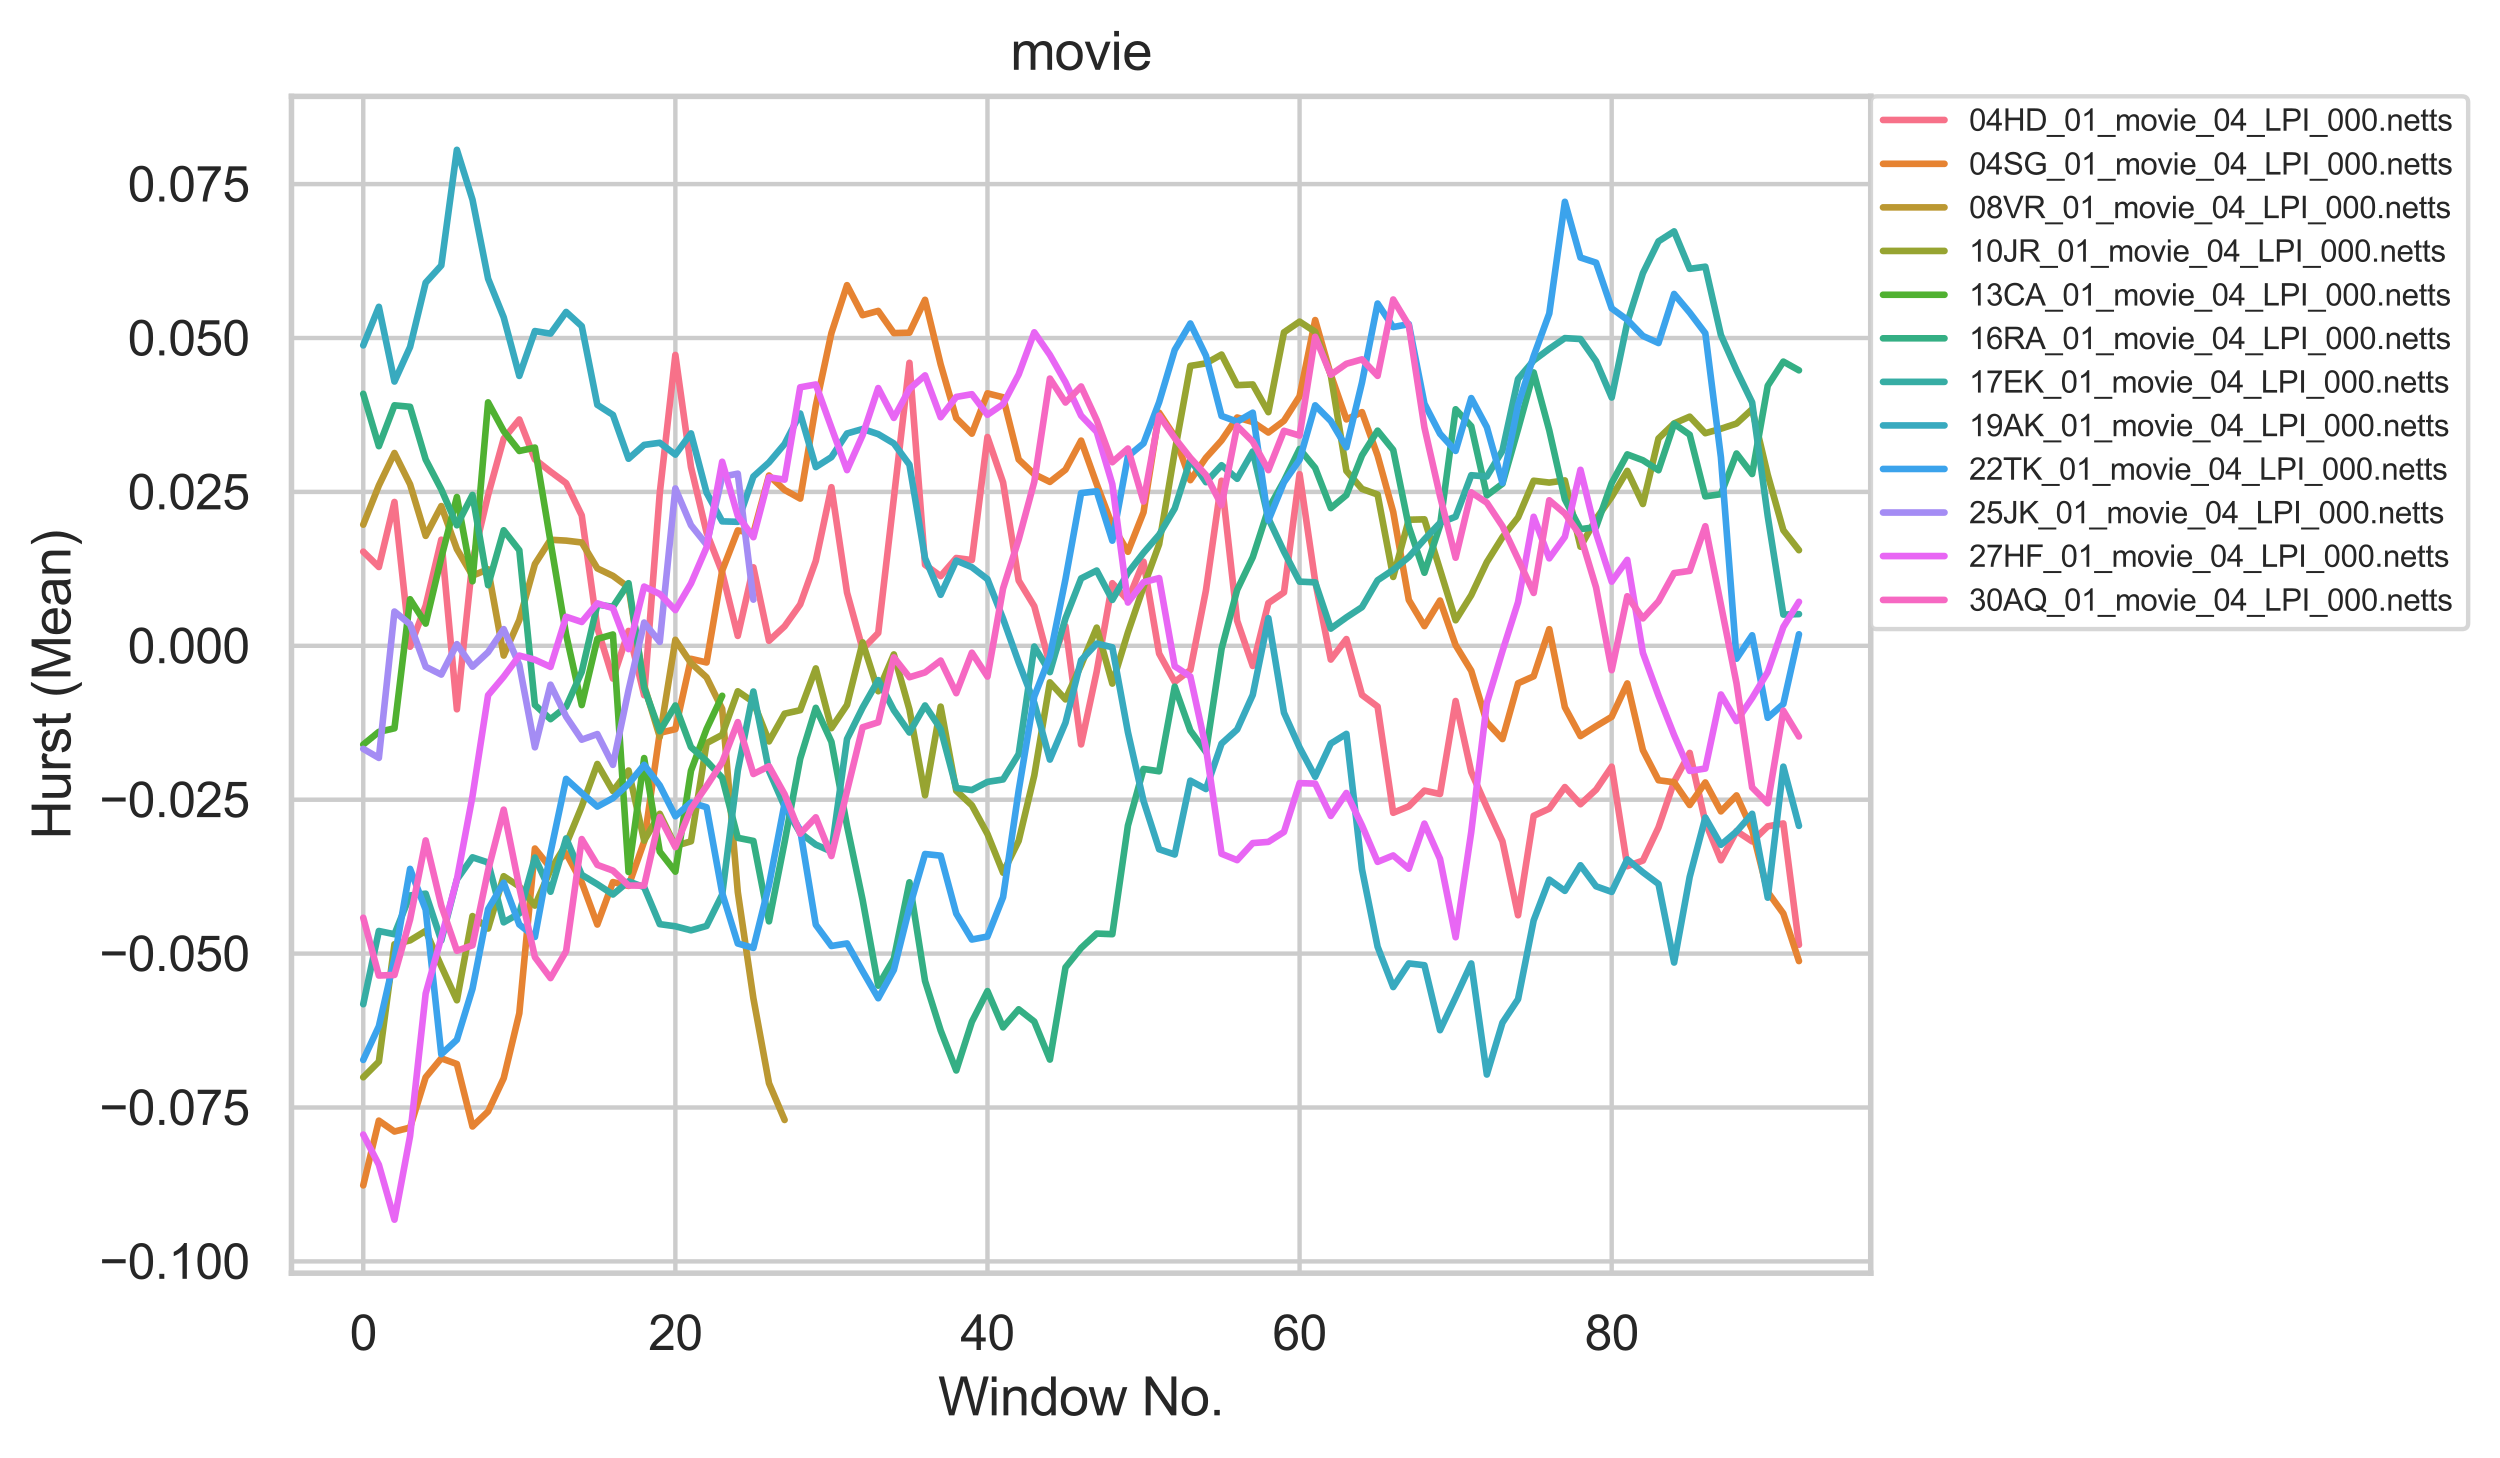 <?xml version="1.0" encoding="utf-8" standalone="no"?>
<!DOCTYPE svg PUBLIC "-//W3C//DTD SVG 1.1//EN"
  "http://www.w3.org/Graphics/SVG/1.1/DTD/svg11.dtd">
<svg xmlns:xlink="http://www.w3.org/1999/xlink" width="565.327pt" height="329.636pt" viewBox="0 0 565.327 329.636" xmlns="http://www.w3.org/2000/svg" version="1.1">
 <defs>
  <style type="text/css">*{stroke-linejoin: round; stroke-linecap: butt}</style>
 </defs>
 <g id="figure_1">
  <g id="patch_1">
   <path d="M 0 329.636 
L 565.327 329.636 
L 565.327 0 
L 0 0 
z
" style="fill: #ffffff"/>
  </g>
  <g id="axes_1">
   <g id="patch_2">
    <path d="M 65.91 287.901 
L 423.03 287.901 
L 423.03 21.789 
L 65.91 21.789 
z
" style="fill: #ffffff"/>
   </g>
   <g id="matplotlib.axis_1">
    <g id="xtick_1">
     <g id="line2d_1">
      <path d="M 82.143 287.901 
L 82.143 21.789 
" clip-path="url(#pbad42ce30d)" style="fill: none; stroke: #cccccc; stroke-linecap: round"/>
     </g>
     <g id="text_1">
      <!-- 0 -->
      <g style="fill: #262626" transform="translate(79.084 305.275) scale(0.11 -0.11)">
       <defs>
        <path id="ArialMT-30" d="M 266 2259 
Q 266 3072 433 3567 
Q 600 4063 929 4331 
Q 1259 4600 1759 4600 
Q 2128 4600 2406 4451 
Q 2684 4303 2865 4023 
Q 3047 3744 3150 3342 
Q 3253 2941 3253 2259 
Q 3253 1453 3087 958 
Q 2922 463 2592 192 
Q 2263 -78 1759 -78 
Q 1097 -78 719 397 
Q 266 969 266 2259 
z
M 844 2259 
Q 844 1131 1108 757 
Q 1372 384 1759 384 
Q 2147 384 2411 759 
Q 2675 1134 2675 2259 
Q 2675 3391 2411 3762 
Q 2147 4134 1753 4134 
Q 1366 4134 1134 3806 
Q 844 3388 844 2259 
z
" transform="scale(0.016)"/>
       </defs>
       <use xlink:href="#ArialMT-30"/>
      </g>
     </g>
    </g>
    <g id="xtick_2">
     <g id="line2d_2">
      <path d="M 152.72 287.901 
L 152.72 21.789 
" clip-path="url(#pbad42ce30d)" style="fill: none; stroke: #cccccc; stroke-linecap: round"/>
     </g>
     <g id="text_2">
      <!-- 20 -->
      <g style="fill: #262626" transform="translate(146.603 305.275) scale(0.11 -0.11)">
       <defs>
        <path id="ArialMT-32" d="M 3222 541 
L 3222 0 
L 194 0 
Q 188 203 259 391 
Q 375 700 629 1000 
Q 884 1300 1366 1694 
Q 2113 2306 2375 2664 
Q 2638 3022 2638 3341 
Q 2638 3675 2398 3904 
Q 2159 4134 1775 4134 
Q 1369 4134 1125 3890 
Q 881 3647 878 3216 
L 300 3275 
Q 359 3922 746 4261 
Q 1134 4600 1788 4600 
Q 2447 4600 2831 4234 
Q 3216 3869 3216 3328 
Q 3216 3053 3103 2787 
Q 2991 2522 2730 2228 
Q 2469 1934 1863 1422 
Q 1356 997 1212 845 
Q 1069 694 975 541 
L 3222 541 
z
" transform="scale(0.016)"/>
       </defs>
       <use xlink:href="#ArialMT-32"/>
       <use xlink:href="#ArialMT-30" x="55.615"/>
      </g>
     </g>
    </g>
    <g id="xtick_3">
     <g id="line2d_3">
      <path d="M 223.297 287.901 
L 223.297 21.789 
" clip-path="url(#pbad42ce30d)" style="fill: none; stroke: #cccccc; stroke-linecap: round"/>
     </g>
     <g id="text_3">
      <!-- 40 -->
      <g style="fill: #262626" transform="translate(217.18 305.275) scale(0.11 -0.11)">
       <defs>
        <path id="ArialMT-34" d="M 2069 0 
L 2069 1097 
L 81 1097 
L 81 1613 
L 2172 4581 
L 2631 4581 
L 2631 1613 
L 3250 1613 
L 3250 1097 
L 2631 1097 
L 2631 0 
L 2069 0 
z
M 2069 1613 
L 2069 3678 
L 634 1613 
L 2069 1613 
z
" transform="scale(0.016)"/>
       </defs>
       <use xlink:href="#ArialMT-34"/>
       <use xlink:href="#ArialMT-30" x="55.615"/>
      </g>
     </g>
    </g>
    <g id="xtick_4">
     <g id="line2d_4">
      <path d="M 293.874 287.901 
L 293.874 21.789 
" clip-path="url(#pbad42ce30d)" style="fill: none; stroke: #cccccc; stroke-linecap: round"/>
     </g>
     <g id="text_4">
      <!-- 60 -->
      <g style="fill: #262626" transform="translate(287.757 305.275) scale(0.11 -0.11)">
       <defs>
        <path id="ArialMT-36" d="M 3184 3459 
L 2625 3416 
Q 2550 3747 2413 3897 
Q 2184 4138 1850 4138 
Q 1581 4138 1378 3988 
Q 1113 3794 959 3422 
Q 806 3050 800 2363 
Q 1003 2672 1297 2822 
Q 1591 2972 1913 2972 
Q 2475 2972 2870 2558 
Q 3266 2144 3266 1488 
Q 3266 1056 3080 686 
Q 2894 316 2569 119 
Q 2244 -78 1831 -78 
Q 1128 -78 684 439 
Q 241 956 241 2144 
Q 241 3472 731 4075 
Q 1159 4600 1884 4600 
Q 2425 4600 2770 4297 
Q 3116 3994 3184 3459 
z
M 888 1484 
Q 888 1194 1011 928 
Q 1134 663 1356 523 
Q 1578 384 1822 384 
Q 2178 384 2434 671 
Q 2691 959 2691 1453 
Q 2691 1928 2437 2201 
Q 2184 2475 1800 2475 
Q 1419 2475 1153 2201 
Q 888 1928 888 1484 
z
" transform="scale(0.016)"/>
       </defs>
       <use xlink:href="#ArialMT-36"/>
       <use xlink:href="#ArialMT-30" x="55.615"/>
      </g>
     </g>
    </g>
    <g id="xtick_5">
     <g id="line2d_5">
      <path d="M 364.451 287.901 
L 364.451 21.789 
" clip-path="url(#pbad42ce30d)" style="fill: none; stroke: #cccccc; stroke-linecap: round"/>
     </g>
     <g id="text_5">
      <!-- 80 -->
      <g style="fill: #262626" transform="translate(358.334 305.275) scale(0.11 -0.11)">
       <defs>
        <path id="ArialMT-38" d="M 1131 2484 
Q 781 2613 612 2850 
Q 444 3088 444 3419 
Q 444 3919 803 4259 
Q 1163 4600 1759 4600 
Q 2359 4600 2725 4251 
Q 3091 3903 3091 3403 
Q 3091 3084 2923 2848 
Q 2756 2613 2416 2484 
Q 2838 2347 3058 2040 
Q 3278 1734 3278 1309 
Q 3278 722 2862 322 
Q 2447 -78 1769 -78 
Q 1091 -78 675 323 
Q 259 725 259 1325 
Q 259 1772 486 2073 
Q 713 2375 1131 2484 
z
M 1019 3438 
Q 1019 3113 1228 2906 
Q 1438 2700 1772 2700 
Q 2097 2700 2305 2904 
Q 2513 3109 2513 3406 
Q 2513 3716 2298 3927 
Q 2084 4138 1766 4138 
Q 1444 4138 1231 3931 
Q 1019 3725 1019 3438 
z
M 838 1322 
Q 838 1081 952 856 
Q 1066 631 1291 507 
Q 1516 384 1775 384 
Q 2178 384 2440 643 
Q 2703 903 2703 1303 
Q 2703 1709 2433 1975 
Q 2163 2241 1756 2241 
Q 1359 2241 1098 1978 
Q 838 1716 838 1322 
z
" transform="scale(0.016)"/>
       </defs>
       <use xlink:href="#ArialMT-38"/>
       <use xlink:href="#ArialMT-30" x="55.615"/>
      </g>
     </g>
    </g>
    <g id="text_6">
     <!-- Window No. -->
     <g style="fill: #262626" transform="translate(212.127 320.051) scale(0.12 -0.12)">
      <defs>
       <path id="ArialMT-57" d="M 1294 0 
L 78 4581 
L 700 4581 
L 1397 1578 
Q 1509 1106 1591 641 
Q 1766 1375 1797 1488 
L 2669 4581 
L 3400 4581 
L 4056 2263 
Q 4303 1400 4413 641 
Q 4500 1075 4641 1638 
L 5359 4581 
L 5969 4581 
L 4713 0 
L 4128 0 
L 3163 3491 
Q 3041 3928 3019 4028 
Q 2947 3713 2884 3491 
L 1913 0 
L 1294 0 
z
" transform="scale(0.016)"/>
       <path id="ArialMT-69" d="M 425 3934 
L 425 4581 
L 988 4581 
L 988 3934 
L 425 3934 
z
M 425 0 
L 425 3319 
L 988 3319 
L 988 0 
L 425 0 
z
" transform="scale(0.016)"/>
       <path id="ArialMT-6e" d="M 422 0 
L 422 3319 
L 928 3319 
L 928 2847 
Q 1294 3394 1984 3394 
Q 2284 3394 2536 3286 
Q 2788 3178 2913 3003 
Q 3038 2828 3088 2588 
Q 3119 2431 3119 2041 
L 3119 0 
L 2556 0 
L 2556 2019 
Q 2556 2363 2490 2533 
Q 2425 2703 2258 2804 
Q 2091 2906 1866 2906 
Q 1506 2906 1245 2678 
Q 984 2450 984 1813 
L 984 0 
L 422 0 
z
" transform="scale(0.016)"/>
       <path id="ArialMT-64" d="M 2575 0 
L 2575 419 
Q 2259 -75 1647 -75 
Q 1250 -75 917 144 
Q 584 363 401 755 
Q 219 1147 219 1656 
Q 219 2153 384 2558 
Q 550 2963 881 3178 
Q 1213 3394 1622 3394 
Q 1922 3394 2156 3267 
Q 2391 3141 2538 2938 
L 2538 4581 
L 3097 4581 
L 3097 0 
L 2575 0 
z
M 797 1656 
Q 797 1019 1065 703 
Q 1334 388 1700 388 
Q 2069 388 2326 689 
Q 2584 991 2584 1609 
Q 2584 2291 2321 2609 
Q 2059 2928 1675 2928 
Q 1300 2928 1048 2622 
Q 797 2316 797 1656 
z
" transform="scale(0.016)"/>
       <path id="ArialMT-6f" d="M 213 1659 
Q 213 2581 725 3025 
Q 1153 3394 1769 3394 
Q 2453 3394 2887 2945 
Q 3322 2497 3322 1706 
Q 3322 1066 3130 698 
Q 2938 331 2570 128 
Q 2203 -75 1769 -75 
Q 1072 -75 642 372 
Q 213 819 213 1659 
z
M 791 1659 
Q 791 1022 1069 705 
Q 1347 388 1769 388 
Q 2188 388 2466 706 
Q 2744 1025 2744 1678 
Q 2744 2294 2464 2611 
Q 2184 2928 1769 2928 
Q 1347 2928 1069 2612 
Q 791 2297 791 1659 
z
" transform="scale(0.016)"/>
       <path id="ArialMT-77" d="M 1034 0 
L 19 3319 
L 600 3319 
L 1128 1403 
L 1325 691 
Q 1338 744 1497 1375 
L 2025 3319 
L 2603 3319 
L 3100 1394 
L 3266 759 
L 3456 1400 
L 4025 3319 
L 4572 3319 
L 3534 0 
L 2950 0 
L 2422 1988 
L 2294 2553 
L 1622 0 
L 1034 0 
z
" transform="scale(0.016)"/>
       <path id="ArialMT-20" transform="scale(0.016)"/>
       <path id="ArialMT-4e" d="M 488 0 
L 488 4581 
L 1109 4581 
L 3516 984 
L 3516 4581 
L 4097 4581 
L 4097 0 
L 3475 0 
L 1069 3600 
L 1069 0 
L 488 0 
z
" transform="scale(0.016)"/>
       <path id="ArialMT-2e" d="M 581 0 
L 581 641 
L 1222 641 
L 1222 0 
L 581 0 
z
" transform="scale(0.016)"/>
      </defs>
      <use xlink:href="#ArialMT-57"/>
      <use xlink:href="#ArialMT-69" x="94.385"/>
      <use xlink:href="#ArialMT-6e" x="116.602"/>
      <use xlink:href="#ArialMT-64" x="172.217"/>
      <use xlink:href="#ArialMT-6f" x="227.832"/>
      <use xlink:href="#ArialMT-77" x="283.447"/>
      <use xlink:href="#ArialMT-20" x="355.664"/>
      <use xlink:href="#ArialMT-4e" x="383.447"/>
      <use xlink:href="#ArialMT-6f" x="455.664"/>
      <use xlink:href="#ArialMT-2e" x="511.279"/>
     </g>
    </g>
   </g>
   <g id="matplotlib.axis_2">
    <g id="ytick_1">
     <g id="line2d_6">
      <path d="M 65.91 285.243 
L 423.03 285.243 
" clip-path="url(#pbad42ce30d)" style="fill: none; stroke: #cccccc; stroke-linecap: round"/>
     </g>
     <g id="text_7">
      <!-- −0.100 -->
      <g style="fill: #262626" transform="translate(22.461 289.18) scale(0.11 -0.11)">
       <defs>
        <path id="ArialMT-2212" d="M 3381 1997 
L 356 1997 
L 356 2522 
L 3381 2522 
L 3381 1997 
z
" transform="scale(0.016)"/>
        <path id="ArialMT-31" d="M 2384 0 
L 1822 0 
L 1822 3584 
Q 1619 3391 1289 3197 
Q 959 3003 697 2906 
L 697 3450 
Q 1169 3672 1522 3987 
Q 1875 4303 2022 4600 
L 2384 4600 
L 2384 0 
z
" transform="scale(0.016)"/>
       </defs>
       <use xlink:href="#ArialMT-2212"/>
       <use xlink:href="#ArialMT-30" x="58.398"/>
       <use xlink:href="#ArialMT-2e" x="114.014"/>
       <use xlink:href="#ArialMT-31" x="141.797"/>
       <use xlink:href="#ArialMT-30" x="197.412"/>
       <use xlink:href="#ArialMT-30" x="253.027"/>
      </g>
     </g>
    </g>
    <g id="ytick_2">
     <g id="line2d_7">
      <path d="M 65.91 250.441 
L 423.03 250.441 
" clip-path="url(#pbad42ce30d)" style="fill: none; stroke: #cccccc; stroke-linecap: round"/>
     </g>
     <g id="text_8">
      <!-- −0.075 -->
      <g style="fill: #262626" transform="translate(22.461 254.378) scale(0.11 -0.11)">
       <defs>
        <path id="ArialMT-37" d="M 303 3981 
L 303 4522 
L 3269 4522 
L 3269 4084 
Q 2831 3619 2401 2847 
Q 1972 2075 1738 1259 
Q 1569 684 1522 0 
L 944 0 
Q 953 541 1156 1306 
Q 1359 2072 1739 2783 
Q 2119 3494 2547 3981 
L 303 3981 
z
" transform="scale(0.016)"/>
        <path id="ArialMT-35" d="M 266 1200 
L 856 1250 
Q 922 819 1161 601 
Q 1400 384 1738 384 
Q 2144 384 2425 690 
Q 2706 997 2706 1503 
Q 2706 1984 2436 2262 
Q 2166 2541 1728 2541 
Q 1456 2541 1237 2417 
Q 1019 2294 894 2097 
L 366 2166 
L 809 4519 
L 3088 4519 
L 3088 3981 
L 1259 3981 
L 1013 2750 
Q 1425 3038 1878 3038 
Q 2478 3038 2890 2622 
Q 3303 2206 3303 1553 
Q 3303 931 2941 478 
Q 2500 -78 1738 -78 
Q 1113 -78 717 272 
Q 322 622 266 1200 
z
" transform="scale(0.016)"/>
       </defs>
       <use xlink:href="#ArialMT-2212"/>
       <use xlink:href="#ArialMT-30" x="58.398"/>
       <use xlink:href="#ArialMT-2e" x="114.014"/>
       <use xlink:href="#ArialMT-30" x="141.797"/>
       <use xlink:href="#ArialMT-37" x="197.412"/>
       <use xlink:href="#ArialMT-35" x="253.027"/>
      </g>
     </g>
    </g>
    <g id="ytick_3">
     <g id="line2d_8">
      <path d="M 65.91 215.639 
L 423.03 215.639 
" clip-path="url(#pbad42ce30d)" style="fill: none; stroke: #cccccc; stroke-linecap: round"/>
     </g>
     <g id="text_9">
      <!-- −0.050 -->
      <g style="fill: #262626" transform="translate(22.461 219.576) scale(0.11 -0.11)">
       <use xlink:href="#ArialMT-2212"/>
       <use xlink:href="#ArialMT-30" x="58.398"/>
       <use xlink:href="#ArialMT-2e" x="114.014"/>
       <use xlink:href="#ArialMT-30" x="141.797"/>
       <use xlink:href="#ArialMT-35" x="197.412"/>
       <use xlink:href="#ArialMT-30" x="253.027"/>
      </g>
     </g>
    </g>
    <g id="ytick_4">
     <g id="line2d_9">
      <path d="M 65.91 180.838 
L 423.03 180.838 
" clip-path="url(#pbad42ce30d)" style="fill: none; stroke: #cccccc; stroke-linecap: round"/>
     </g>
     <g id="text_10">
      <!-- −0.025 -->
      <g style="fill: #262626" transform="translate(22.461 184.774) scale(0.11 -0.11)">
       <use xlink:href="#ArialMT-2212"/>
       <use xlink:href="#ArialMT-30" x="58.398"/>
       <use xlink:href="#ArialMT-2e" x="114.014"/>
       <use xlink:href="#ArialMT-30" x="141.797"/>
       <use xlink:href="#ArialMT-32" x="197.412"/>
       <use xlink:href="#ArialMT-35" x="253.027"/>
      </g>
     </g>
    </g>
    <g id="ytick_5">
     <g id="line2d_10">
      <path d="M 65.91 146.036 
L 423.03 146.036 
" clip-path="url(#pbad42ce30d)" style="fill: none; stroke: #cccccc; stroke-linecap: round"/>
     </g>
     <g id="text_11">
      <!-- 0.000 -->
      <g style="fill: #262626" transform="translate(28.886 149.973) scale(0.11 -0.11)">
       <use xlink:href="#ArialMT-30"/>
       <use xlink:href="#ArialMT-2e" x="55.615"/>
       <use xlink:href="#ArialMT-30" x="83.398"/>
       <use xlink:href="#ArialMT-30" x="139.014"/>
       <use xlink:href="#ArialMT-30" x="194.629"/>
      </g>
     </g>
    </g>
    <g id="ytick_6">
     <g id="line2d_11">
      <path d="M 65.91 111.234 
L 423.03 111.234 
" clip-path="url(#pbad42ce30d)" style="fill: none; stroke: #cccccc; stroke-linecap: round"/>
     </g>
     <g id="text_12">
      <!-- 0.025 -->
      <g style="fill: #262626" transform="translate(28.886 115.171) scale(0.11 -0.11)">
       <use xlink:href="#ArialMT-30"/>
       <use xlink:href="#ArialMT-2e" x="55.615"/>
       <use xlink:href="#ArialMT-30" x="83.398"/>
       <use xlink:href="#ArialMT-32" x="139.014"/>
       <use xlink:href="#ArialMT-35" x="194.629"/>
      </g>
     </g>
    </g>
    <g id="ytick_7">
     <g id="line2d_12">
      <path d="M 65.91 76.433 
L 423.03 76.433 
" clip-path="url(#pbad42ce30d)" style="fill: none; stroke: #cccccc; stroke-linecap: round"/>
     </g>
     <g id="text_13">
      <!-- 0.050 -->
      <g style="fill: #262626" transform="translate(28.886 80.369) scale(0.11 -0.11)">
       <use xlink:href="#ArialMT-30"/>
       <use xlink:href="#ArialMT-2e" x="55.615"/>
       <use xlink:href="#ArialMT-30" x="83.398"/>
       <use xlink:href="#ArialMT-35" x="139.014"/>
       <use xlink:href="#ArialMT-30" x="194.629"/>
      </g>
     </g>
    </g>
    <g id="ytick_8">
     <g id="line2d_13">
      <path d="M 65.91 41.631 
L 423.03 41.631 
" clip-path="url(#pbad42ce30d)" style="fill: none; stroke: #cccccc; stroke-linecap: round"/>
     </g>
     <g id="text_14">
      <!-- 0.075 -->
      <g style="fill: #262626" transform="translate(28.886 45.568) scale(0.11 -0.11)">
       <use xlink:href="#ArialMT-30"/>
       <use xlink:href="#ArialMT-2e" x="55.615"/>
       <use xlink:href="#ArialMT-30" x="83.398"/>
       <use xlink:href="#ArialMT-37" x="139.014"/>
       <use xlink:href="#ArialMT-35" x="194.629"/>
      </g>
     </g>
    </g>
    <g id="text_15">
     <!-- Hurst (Mean) -->
     <g style="fill: #262626" transform="translate(15.936 189.85) rotate(-90) scale(0.12 -0.12)">
      <defs>
       <path id="ArialMT-48" d="M 513 0 
L 513 4581 
L 1119 4581 
L 1119 2700 
L 3500 2700 
L 3500 4581 
L 4106 4581 
L 4106 0 
L 3500 0 
L 3500 2159 
L 1119 2159 
L 1119 0 
L 513 0 
z
" transform="scale(0.016)"/>
       <path id="ArialMT-75" d="M 2597 0 
L 2597 488 
Q 2209 -75 1544 -75 
Q 1250 -75 995 37 
Q 741 150 617 320 
Q 494 491 444 738 
Q 409 903 409 1263 
L 409 3319 
L 972 3319 
L 972 1478 
Q 972 1038 1006 884 
Q 1059 663 1231 536 
Q 1403 409 1656 409 
Q 1909 409 2131 539 
Q 2353 669 2445 892 
Q 2538 1116 2538 1541 
L 2538 3319 
L 3100 3319 
L 3100 0 
L 2597 0 
z
" transform="scale(0.016)"/>
       <path id="ArialMT-72" d="M 416 0 
L 416 3319 
L 922 3319 
L 922 2816 
Q 1116 3169 1280 3281 
Q 1444 3394 1641 3394 
Q 1925 3394 2219 3213 
L 2025 2691 
Q 1819 2813 1613 2813 
Q 1428 2813 1281 2702 
Q 1134 2591 1072 2394 
Q 978 2094 978 1738 
L 978 0 
L 416 0 
z
" transform="scale(0.016)"/>
       <path id="ArialMT-73" d="M 197 991 
L 753 1078 
Q 800 744 1014 566 
Q 1228 388 1613 388 
Q 2000 388 2187 545 
Q 2375 703 2375 916 
Q 2375 1106 2209 1216 
Q 2094 1291 1634 1406 
Q 1016 1563 777 1677 
Q 538 1791 414 1992 
Q 291 2194 291 2438 
Q 291 2659 392 2848 
Q 494 3038 669 3163 
Q 800 3259 1026 3326 
Q 1253 3394 1513 3394 
Q 1903 3394 2198 3281 
Q 2494 3169 2634 2976 
Q 2775 2784 2828 2463 
L 2278 2388 
Q 2241 2644 2061 2787 
Q 1881 2931 1553 2931 
Q 1166 2931 1000 2803 
Q 834 2675 834 2503 
Q 834 2394 903 2306 
Q 972 2216 1119 2156 
Q 1203 2125 1616 2013 
Q 2213 1853 2448 1751 
Q 2684 1650 2818 1456 
Q 2953 1263 2953 975 
Q 2953 694 2789 445 
Q 2625 197 2315 61 
Q 2006 -75 1616 -75 
Q 969 -75 630 194 
Q 291 463 197 991 
z
" transform="scale(0.016)"/>
       <path id="ArialMT-74" d="M 1650 503 
L 1731 6 
Q 1494 -44 1306 -44 
Q 1000 -44 831 53 
Q 663 150 594 308 
Q 525 466 525 972 
L 525 2881 
L 113 2881 
L 113 3319 
L 525 3319 
L 525 4141 
L 1084 4478 
L 1084 3319 
L 1650 3319 
L 1650 2881 
L 1084 2881 
L 1084 941 
Q 1084 700 1114 631 
Q 1144 563 1211 522 
Q 1278 481 1403 481 
Q 1497 481 1650 503 
z
" transform="scale(0.016)"/>
       <path id="ArialMT-28" d="M 1497 -1347 
Q 1031 -759 709 28 
Q 388 816 388 1659 
Q 388 2403 628 3084 
Q 909 3875 1497 4659 
L 1900 4659 
Q 1522 4009 1400 3731 
Q 1209 3300 1100 2831 
Q 966 2247 966 1656 
Q 966 153 1900 -1347 
L 1497 -1347 
z
" transform="scale(0.016)"/>
       <path id="ArialMT-4d" d="M 475 0 
L 475 4581 
L 1388 4581 
L 2472 1338 
Q 2622 884 2691 659 
Q 2769 909 2934 1394 
L 4031 4581 
L 4847 4581 
L 4847 0 
L 4263 0 
L 4263 3834 
L 2931 0 
L 2384 0 
L 1059 3900 
L 1059 0 
L 475 0 
z
" transform="scale(0.016)"/>
       <path id="ArialMT-65" d="M 2694 1069 
L 3275 997 
Q 3138 488 2766 206 
Q 2394 -75 1816 -75 
Q 1088 -75 661 373 
Q 234 822 234 1631 
Q 234 2469 665 2931 
Q 1097 3394 1784 3394 
Q 2450 3394 2872 2941 
Q 3294 2488 3294 1666 
Q 3294 1616 3291 1516 
L 816 1516 
Q 847 969 1125 678 
Q 1403 388 1819 388 
Q 2128 388 2347 550 
Q 2566 713 2694 1069 
z
M 847 1978 
L 2700 1978 
Q 2663 2397 2488 2606 
Q 2219 2931 1791 2931 
Q 1403 2931 1139 2672 
Q 875 2413 847 1978 
z
" transform="scale(0.016)"/>
       <path id="ArialMT-61" d="M 2588 409 
Q 2275 144 1986 34 
Q 1697 -75 1366 -75 
Q 819 -75 525 192 
Q 231 459 231 875 
Q 231 1119 342 1320 
Q 453 1522 633 1644 
Q 813 1766 1038 1828 
Q 1203 1872 1538 1913 
Q 2219 1994 2541 2106 
Q 2544 2222 2544 2253 
Q 2544 2597 2384 2738 
Q 2169 2928 1744 2928 
Q 1347 2928 1158 2789 
Q 969 2650 878 2297 
L 328 2372 
Q 403 2725 575 2942 
Q 747 3159 1072 3276 
Q 1397 3394 1825 3394 
Q 2250 3394 2515 3294 
Q 2781 3194 2906 3042 
Q 3031 2891 3081 2659 
Q 3109 2516 3109 2141 
L 3109 1391 
Q 3109 606 3145 398 
Q 3181 191 3288 0 
L 2700 0 
Q 2613 175 2588 409 
z
M 2541 1666 
Q 2234 1541 1622 1453 
Q 1275 1403 1131 1340 
Q 988 1278 909 1158 
Q 831 1038 831 891 
Q 831 666 1001 516 
Q 1172 366 1500 366 
Q 1825 366 2078 508 
Q 2331 650 2450 897 
Q 2541 1088 2541 1459 
L 2541 1666 
z
" transform="scale(0.016)"/>
       <path id="ArialMT-29" d="M 791 -1347 
L 388 -1347 
Q 1322 153 1322 1656 
Q 1322 2244 1188 2822 
Q 1081 3291 891 3722 
Q 769 4003 388 4659 
L 791 4659 
Q 1378 3875 1659 3084 
Q 1900 2403 1900 1659 
Q 1900 816 1576 28 
Q 1253 -759 791 -1347 
z
" transform="scale(0.016)"/>
      </defs>
      <use xlink:href="#ArialMT-48"/>
      <use xlink:href="#ArialMT-75" x="72.217"/>
      <use xlink:href="#ArialMT-72" x="127.832"/>
      <use xlink:href="#ArialMT-73" x="161.133"/>
      <use xlink:href="#ArialMT-74" x="211.133"/>
      <use xlink:href="#ArialMT-20" x="238.916"/>
      <use xlink:href="#ArialMT-28" x="266.699"/>
      <use xlink:href="#ArialMT-4d" x="300"/>
      <use xlink:href="#ArialMT-65" x="383.301"/>
      <use xlink:href="#ArialMT-61" x="438.916"/>
      <use xlink:href="#ArialMT-6e" x="494.531"/>
      <use xlink:href="#ArialMT-29" x="550.146"/>
     </g>
    </g>
   </g>
   <g id="PolyCollection_1"/>
   <g id="PolyCollection_2"/>
   <g id="PolyCollection_3"/>
   <g id="PolyCollection_4"/>
   <g id="PolyCollection_5"/>
   <g id="PolyCollection_6"/>
   <g id="PolyCollection_7"/>
   <g id="PolyCollection_8"/>
   <g id="PolyCollection_9"/>
   <g id="PolyCollection_10"/>
   <g id="PolyCollection_11"/>
   <g id="PolyCollection_12"/>
   <g id="line2d_14">
    <path d="M 82.143 124.751 
L 85.672 128.217 
L 89.2 113.516 
L 92.729 146.243 
L 96.258 136.969 
L 99.787 122.05 
L 103.316 160.389 
L 106.845 126.897 
L 110.374 111.938 
L 113.902 99.18 
L 117.431 94.861 
L 120.96 103.883 
L 124.489 106.656 
L 128.018 109.258 
L 131.547 116.549 
L 135.076 141.996 
L 138.604 153.447 
L 142.133 142.676 
L 145.662 157.203 
L 149.191 111.517 
L 152.72 80.265 
L 156.249 105.611 
L 159.778 120.415 
L 163.306 129.424 
L 166.835 143.791 
L 170.364 128.293 
L 173.893 144.908 
L 177.422 141.623 
L 180.951 136.682 
L 184.479 126.835 
L 188.008 110.175 
L 191.537 133.998 
L 195.066 146.782 
L 198.595 143.141 
L 202.124 112.636 
L 205.653 82.047 
L 209.181 127.711 
L 212.71 130.279 
L 216.239 126.179 
L 219.768 126.648 
L 223.297 98.828 
L 226.826 109.087 
L 230.355 131.28 
L 233.883 137.089 
L 237.412 150.346 
L 240.941 141.609 
L 244.47 168.326 
L 247.999 151.858 
L 251.528 131.887 
L 255.057 135.727 
L 258.585 127.02 
L 262.114 147.794 
L 265.643 154.2 
L 269.172 151.507 
L 272.701 133.504 
L 276.23 108.719 
L 279.759 140.371 
L 283.287 150.585 
L 286.816 136.368 
L 290.345 133.953 
L 293.874 107.223 
L 297.403 131.459 
L 300.932 149.147 
L 304.461 144.514 
L 307.989 157.149 
L 311.518 159.783 
L 315.047 183.797 
L 318.576 182.338 
L 322.105 178.782 
L 325.634 179.545 
L 329.162 158.525 
L 332.691 174.577 
L 336.22 182.545 
L 339.749 190.233 
L 343.278 206.961 
L 346.807 184.48 
L 350.336 182.864 
L 353.864 177.985 
L 357.393 181.856 
L 360.922 178.579 
L 364.451 173.373 
L 367.98 195.868 
L 371.509 194.596 
L 375.038 187.114 
L 378.566 176.782 
L 382.095 170.254 
L 385.624 185.863 
L 389.153 194.534 
L 392.682 187.931 
L 396.211 190.27 
L 399.74 186.862 
L 403.268 186.212 
L 406.797 213.647 
" clip-path="url(#pbad42ce30d)" style="fill: none; stroke: #f77189; stroke-width: 1.5; stroke-linecap: round"/>
   </g>
   <g id="line2d_15">
    <path d="M 82.143 268.048 
L 85.672 253.414 
L 89.2 255.871 
L 92.729 254.978 
L 96.258 243.601 
L 99.787 239.322 
L 103.316 240.608 
L 106.845 254.729 
L 110.374 251.328 
L 113.902 243.817 
L 117.431 229.135 
L 120.96 191.882 
L 124.489 196.265 
L 128.018 192.957 
L 131.547 199.511 
L 135.076 209.059 
L 138.604 199.467 
L 142.133 200.336 
L 145.662 190.3 
L 149.191 165.715 
L 152.72 164.889 
L 156.249 148.981 
L 159.778 149.804 
L 163.306 129.054 
L 166.835 119.944 
L 170.364 120.556 
L 173.893 107.527 
L 177.422 110.792 
L 180.951 112.745 
L 184.479 91.767 
L 188.008 75.317 
L 191.537 64.487 
L 195.066 71.269 
L 198.595 70.31 
L 202.124 75.323 
L 205.653 75.23 
L 209.181 67.804 
L 212.71 82.387 
L 216.239 94.548 
L 219.768 98.059 
L 223.297 88.946 
L 226.826 89.835 
L 230.355 103.905 
L 233.883 107.231 
L 237.412 108.972 
L 240.941 106.209 
L 244.47 99.633 
L 247.999 109.485 
L 251.528 118.791 
L 255.057 124.768 
L 258.585 115.846 
L 262.114 93.326 
L 265.643 98.665 
L 269.172 108.575 
L 272.701 103.516 
L 276.23 99.596 
L 279.759 94.41 
L 283.287 95.428 
L 286.816 97.807 
L 290.345 95.158 
L 293.874 89.623 
L 297.403 72.384 
L 300.932 84.729 
L 304.461 94.836 
L 307.989 93.198 
L 311.518 103.018 
L 315.047 115.759 
L 318.576 135.675 
L 322.105 141.576 
L 325.634 135.803 
L 329.162 145.892 
L 332.691 151.675 
L 336.22 163.322 
L 339.749 167.12 
L 343.278 154.51 
L 346.807 152.932 
L 350.336 142.281 
L 353.864 159.931 
L 357.393 166.451 
L 360.922 164.213 
L 364.451 162.097 
L 367.98 154.547 
L 371.509 169.626 
L 375.038 176.436 
L 378.566 176.893 
L 382.095 182.035 
L 385.624 176.941 
L 389.153 183.477 
L 392.682 179.866 
L 396.211 187.637 
L 399.74 201.723 
L 403.268 206.574 
L 406.797 217.327 
" clip-path="url(#pbad42ce30d)" style="fill: none; stroke: #e68332; stroke-width: 1.5; stroke-linecap: round"/>
   </g>
   <g id="line2d_16">
    <path d="M 82.143 118.641 
L 85.672 109.784 
L 89.2 102.445 
L 92.729 109.526 
L 96.258 121.174 
L 99.787 114.445 
L 103.316 124.172 
L 106.845 130.162 
L 110.374 128.734 
L 113.902 148.238 
L 117.431 140.219 
L 120.96 127.553 
L 124.489 122.053 
L 128.018 122.249 
L 131.547 122.672 
L 135.076 128.527 
L 138.604 130.22 
L 142.133 132.813 
L 145.662 155.005 
L 149.191 166.609 
L 152.72 144.685 
L 156.249 149.942 
L 159.778 153.168 
L 163.306 160.311 
L 166.835 201.7 
L 170.364 225.754 
L 173.893 244.954 
L 177.422 253.253 
" clip-path="url(#pbad42ce30d)" style="fill: none; stroke: #bb9832; stroke-width: 1.5; stroke-linecap: round"/>
   </g>
   <g id="line2d_17">
    <path d="M 82.143 243.6 
L 85.672 240.066 
L 89.2 213.521 
L 92.729 212.651 
L 96.258 210.5 
L 99.787 218.473 
L 103.316 226.187 
L 106.845 207.161 
L 110.374 209.97 
L 113.902 198.147 
L 117.431 200.455 
L 120.96 204.78 
L 124.489 196.698 
L 128.018 190.927 
L 131.547 182.363 
L 135.076 172.763 
L 138.604 178.884 
L 142.133 174.242 
L 145.662 190.087 
L 149.191 184.03 
L 152.72 191.303 
L 156.249 190.248 
L 159.778 168.047 
L 163.306 166.178 
L 166.835 156.325 
L 170.364 158.745 
L 173.893 167.657 
L 177.422 161.387 
L 180.951 160.595 
L 184.479 151.153 
L 188.008 164.655 
L 191.537 159.408 
L 195.066 145.266 
L 198.595 156.305 
L 202.124 147.989 
L 205.653 160.453 
L 209.181 179.846 
L 212.71 159.797 
L 216.239 178.811 
L 219.768 182.103 
L 223.297 188.594 
L 226.826 197.341 
L 230.355 190.139 
L 233.883 175.356 
L 237.412 154.305 
L 240.941 158.153 
L 244.47 150.399 
L 247.999 141.928 
L 251.528 154.575 
L 255.057 143.01 
L 258.585 132.732 
L 262.114 123.076 
L 265.643 102.108 
L 269.172 82.738 
L 272.701 82.168 
L 276.23 80.179 
L 279.759 87.092 
L 283.287 86.935 
L 286.816 93.199 
L 290.345 75.149 
L 293.874 72.727 
L 297.403 75.03 
L 300.932 84.8 
L 304.461 106.479 
L 307.989 110.56 
L 311.518 111.83 
L 315.047 130.459 
L 318.576 117.525 
L 322.105 117.439 
L 325.634 128.83 
L 329.162 140.257 
L 332.691 134.59 
L 336.22 127.115 
L 339.749 121.479 
L 343.278 117.014 
L 346.807 108.708 
L 350.336 109.126 
L 353.864 108.636 
L 357.393 123.622 
L 360.922 117.342 
L 364.451 112.344 
L 367.98 106.487 
L 371.509 113.964 
L 375.038 99.151 
L 378.566 95.752 
L 382.095 94.22 
L 385.624 97.96 
L 389.153 96.948 
L 392.682 95.783 
L 396.211 92.539 
L 399.74 107.374 
L 403.268 119.897 
L 406.797 124.412 
" clip-path="url(#pbad42ce30d)" style="fill: none; stroke: #97a431; stroke-width: 1.5; stroke-linecap: round"/>
   </g>
   <g id="line2d_18">
    <path d="M 82.143 168.368 
L 85.672 165.486 
L 89.2 164.691 
L 92.729 135.51 
L 96.258 141.01 
L 99.787 126.141 
L 103.316 112.392 
L 106.845 131.441 
L 110.374 90.993 
L 113.902 97.481 
L 117.431 101.975 
L 120.96 101.214 
L 124.489 122.492 
L 128.018 143.489 
L 131.547 159.432 
L 135.076 144.486 
L 138.604 143.48 
L 142.133 197.174 
L 145.662 171.431 
L 149.191 192.582 
L 152.72 197.102 
L 156.249 174.304 
L 159.778 164.849 
L 163.306 157.342 
" clip-path="url(#pbad42ce30d)" style="fill: none; stroke: #50b131; stroke-width: 1.5; stroke-linecap: round"/>
   </g>
   <g id="line2d_19">
    <path d="M 82.143 89.061 
L 85.672 100.887 
L 89.2 91.657 
L 92.729 91.986 
L 96.258 103.909 
L 99.787 110.66 
L 103.316 118.779 
L 106.845 111.922 
L 110.374 132.328 
L 113.902 119.917 
L 117.431 124.427 
L 120.96 159.413 
L 124.489 162.622 
L 128.018 159.827 
L 131.547 151.933 
L 135.076 136.727 
L 138.604 137.211 
L 142.133 131.878 
L 145.662 155.546 
L 149.191 165.347 
L 152.72 159.528 
L 156.249 168.957 
L 159.778 172.081 
L 163.306 175.858 
L 166.835 189.47 
L 170.364 190.159 
L 173.893 208.342 
L 177.422 190.428 
L 180.951 171.562 
L 184.479 160.068 
L 188.008 167.736 
L 191.537 186.739 
L 195.066 203.506 
L 198.595 222.887 
L 202.124 216.824 
L 205.653 199.52 
L 209.181 221.822 
L 212.71 233.016 
L 216.239 242.062 
L 219.768 231.062 
L 223.297 224.124 
L 226.826 232.32 
L 230.355 228.237 
L 233.883 231.007 
L 237.412 239.6 
L 240.941 218.763 
L 244.47 214.369 
L 247.999 211.103 
L 251.528 211.251 
L 255.057 186.697 
L 258.585 173.881 
L 262.114 174.411 
L 265.643 155.28 
L 269.172 165.197 
L 272.701 170.054 
L 276.23 146.727 
L 279.759 133.38 
L 283.287 126.007 
L 286.816 115.109 
L 290.345 108.754 
L 293.874 101.525 
L 297.403 105.807 
L 300.932 114.895 
L 304.461 111.953 
L 307.989 102.98 
L 311.518 97.387 
L 315.047 101.746 
L 318.576 119.077 
L 322.105 129.512 
L 325.634 118.829 
L 329.162 92.553 
L 332.691 96.38 
L 336.22 112.021 
L 339.749 109.392 
L 343.278 97.051 
L 346.807 84.223 
L 350.336 97.316 
L 353.864 112.923 
L 357.393 119.659 
L 360.922 119.187 
L 364.451 109.22 
L 367.98 102.751 
L 371.509 104.082 
L 375.038 106.331 
L 378.566 95.833 
L 382.095 98.305 
L 385.624 112.247 
L 389.153 111.748 
L 392.682 102.557 
L 396.211 107.186 
L 399.74 87.228 
L 403.268 81.771 
L 406.797 83.74 
" clip-path="url(#pbad42ce30d)" style="fill: none; stroke: #34af84; stroke-width: 1.5; stroke-linecap: round"/>
   </g>
   <g id="line2d_20">
    <path d="M 82.143 227.08 
L 85.672 210.529 
L 89.2 211.259 
L 92.729 202.486 
L 96.258 202.088 
L 99.787 212.671 
L 103.316 198.881 
L 106.845 193.87 
L 110.374 195.039 
L 113.902 208.569 
L 117.431 206.556 
L 120.96 193.926 
L 124.489 201.645 
L 128.018 189.59 
L 131.547 197.814 
L 135.076 199.949 
L 138.604 202.272 
L 142.133 199.312 
L 145.662 200.619 
L 149.191 208.978 
L 152.72 209.462 
L 156.249 210.378 
L 159.778 209.392 
L 163.306 202.307 
L 166.835 174.264 
L 170.364 156.376 
L 173.893 174.313 
L 177.422 182.391 
L 180.951 188.348 
L 184.479 191.006 
L 188.008 192.559 
L 191.537 167.119 
L 195.066 160.014 
L 198.595 153.798 
L 202.124 160.604 
L 205.653 165.638 
L 209.181 159.53 
L 212.71 164.837 
L 216.239 178.193 
L 219.768 178.648 
L 223.297 176.807 
L 226.826 176.255 
L 230.355 170.516 
L 233.883 146.207 
L 237.412 151.989 
L 240.941 139.83 
L 244.47 130.802 
L 247.999 129.018 
L 251.528 135.655 
L 255.057 129.542 
L 258.585 125.012 
L 262.114 120.922 
L 265.643 114.974 
L 269.172 103.957 
L 272.701 109.034 
L 276.23 105.204 
L 279.759 108.266 
L 283.287 102.099 
L 286.816 117.238 
L 290.345 124.736 
L 293.874 131.524 
L 297.403 131.681 
L 300.932 142.148 
L 304.461 139.61 
L 307.989 137.297 
L 311.518 131.218 
L 315.047 128.848 
L 318.576 125.956 
L 322.105 121.962 
L 325.634 118.228 
L 329.162 116.843 
L 332.691 107.462 
L 336.22 107.753 
L 339.749 101.921 
L 343.278 85.692 
L 346.807 81.521 
L 350.336 78.877 
L 353.864 76.46 
L 357.393 76.664 
L 360.922 81.668 
L 364.451 89.887 
L 367.98 72.92 
L 371.509 61.776 
L 375.038 54.576 
L 378.566 52.321 
L 382.095 60.793 
L 385.624 60.307 
L 389.153 75.774 
L 392.682 83.728 
L 396.211 90.998 
L 399.74 116.728 
L 403.268 138.971 
L 406.797 138.866 
" clip-path="url(#pbad42ce30d)" style="fill: none; stroke: #36ada4; stroke-width: 1.5; stroke-linecap: round"/>
   </g>
   <g id="line2d_21">
    <path d="M 82.143 78.096 
L 85.672 69.388 
L 89.2 86.278 
L 92.729 78.47 
L 96.258 63.918 
L 99.787 60.029 
L 103.316 33.885 
L 106.845 45.161 
L 110.374 63.018 
L 113.902 71.763 
L 117.431 85.002 
L 120.96 74.867 
L 124.489 75.45 
L 128.018 70.547 
L 131.547 73.752 
L 135.076 91.55 
L 138.604 93.821 
L 142.133 103.733 
L 145.662 100.605 
L 149.191 100.125 
L 152.72 102.801 
L 156.249 98.006 
L 159.778 111.41 
L 163.306 117.895 
L 166.835 117.998 
L 170.364 107.755 
L 173.893 104.575 
L 177.422 100.395 
L 180.951 93.51 
L 184.479 105.621 
L 188.008 103.375 
L 191.537 98.02 
L 195.066 97.008 
L 198.595 98.169 
L 202.124 100.271 
L 205.653 105.072 
L 209.181 126.224 
L 212.71 134.5 
L 216.239 126.775 
L 219.768 128.259 
L 223.297 130.963 
L 226.826 139.907 
L 230.355 149.792 
L 233.883 158.939 
L 237.412 171.762 
L 240.941 163.425 
L 244.47 149.299 
L 247.999 145.529 
L 251.528 146.379 
L 255.057 165.584 
L 258.585 181.118 
L 262.114 192.046 
L 265.643 193.225 
L 269.172 176.536 
L 272.701 178.422 
L 276.23 168.161 
L 279.759 164.967 
L 283.287 157.136 
L 286.816 139.791 
L 290.345 161.166 
L 293.874 169.031 
L 297.403 175.642 
L 300.932 168.135 
L 304.461 165.956 
L 307.989 196.588 
L 311.518 214.082 
L 315.047 223.201 
L 318.576 217.861 
L 322.105 218.272 
L 325.634 232.954 
L 329.162 225.529 
L 332.691 217.873 
L 336.22 242.98 
L 339.749 231.271 
L 343.278 225.943 
L 346.807 208.135 
L 350.336 198.917 
L 353.864 201.445 
L 357.393 195.662 
L 360.922 200.421 
L 364.451 201.683 
L 367.98 194.328 
L 371.509 197.253 
L 375.038 199.898 
L 378.566 217.658 
L 382.095 198.289 
L 385.624 184.882 
L 389.153 191.034 
L 392.682 188.037 
L 396.211 184.03 
L 399.74 202.991 
L 403.268 173.371 
L 406.797 186.751 
" clip-path="url(#pbad42ce30d)" style="fill: none; stroke: #38aabf; stroke-width: 1.5; stroke-linecap: round"/>
   </g>
   <g id="line2d_22">
    <path d="M 82.143 239.675 
L 85.672 232.075 
L 89.2 216.704 
L 92.729 196.489 
L 96.258 205.706 
L 99.787 238.399 
L 103.316 235.112 
L 106.845 223.589 
L 110.374 205.587 
L 113.902 199.619 
L 117.431 209.059 
L 120.96 211.87 
L 124.489 192.766 
L 128.018 176.135 
L 131.547 179.341 
L 135.076 182.396 
L 138.604 180.488 
L 142.133 177.263 
L 145.662 172.955 
L 149.191 177.605 
L 152.72 184.577 
L 156.249 181.478 
L 159.778 182.548 
L 163.306 201.938 
L 166.835 213.356 
L 170.364 214.354 
L 173.893 200.125 
L 177.422 181.681 
L 180.951 187.736 
L 184.479 209.122 
L 188.008 213.917 
L 191.537 213.343 
L 195.066 219.626 
L 198.595 225.729 
L 202.124 219.325 
L 205.653 205.242 
L 209.181 193.119 
L 212.71 193.487 
L 216.239 206.606 
L 219.768 212.456 
L 223.297 211.778 
L 226.826 202.88 
L 230.355 178.747 
L 233.883 157.5 
L 237.412 148.464 
L 240.941 130.971 
L 244.47 111.505 
L 247.999 111.086 
L 251.528 122.257 
L 255.057 103.195 
L 258.585 100.264 
L 262.114 90.956 
L 265.643 79.126 
L 269.172 73.156 
L 272.701 80.438 
L 276.23 94.058 
L 279.759 95.346 
L 283.287 93.321 
L 286.816 117.71 
L 290.345 109.058 
L 293.874 103.979 
L 297.403 91.661 
L 300.932 95.21 
L 304.461 101.146 
L 307.989 86.496 
L 311.518 68.643 
L 315.047 73.955 
L 318.576 73.3 
L 322.105 91.283 
L 325.634 98.095 
L 329.162 101.957 
L 332.691 90.027 
L 336.22 96.595 
L 339.749 109.179 
L 343.278 91.596 
L 346.807 80.538 
L 350.336 70.9 
L 353.864 45.636 
L 357.393 58.242 
L 360.922 59.4 
L 364.451 69.734 
L 367.98 72.308 
L 371.509 75.967 
L 375.038 77.571 
L 378.566 66.473 
L 382.095 70.691 
L 385.624 75.358 
L 389.153 103.442 
L 392.682 148.955 
L 396.211 143.661 
L 399.74 162.31 
L 403.268 159.195 
L 406.797 143.43 
" clip-path="url(#pbad42ce30d)" style="fill: none; stroke: #3ba3ec; stroke-width: 1.5; stroke-linecap: round"/>
   </g>
   <g id="line2d_23">
    <path d="M 82.143 169.342 
L 85.672 171.385 
L 89.2 138.289 
L 92.729 141.158 
L 96.258 150.772 
L 99.787 152.539 
L 103.316 145.666 
L 106.845 150.752 
L 110.374 147.473 
L 113.902 142.27 
L 117.431 150.343 
L 120.96 168.983 
L 124.489 154.834 
L 128.018 162.037 
L 131.547 167.264 
L 135.076 165.998 
L 138.604 172.954 
L 142.133 156.056 
L 145.662 140.783 
L 149.191 145.159 
L 152.72 110.457 
L 156.249 118.752 
L 159.778 123.162 
L 163.306 107.805 
L 166.835 107.112 
L 170.364 135.59 
" clip-path="url(#pbad42ce30d)" style="fill: none; stroke: #a48cf4; stroke-width: 1.5; stroke-linecap: round"/>
   </g>
   <g id="line2d_24">
    <path d="M 82.143 256.558 
L 85.672 263.386 
L 89.2 275.805 
L 92.729 256.91 
L 96.258 224.668 
L 99.787 212.013 
L 103.316 198.865 
L 106.845 180.047 
L 110.374 157.21 
L 113.902 153.025 
L 117.431 148.249 
L 120.96 149.185 
L 124.489 150.803 
L 128.018 139.463 
L 131.547 140.645 
L 135.076 136.439 
L 138.604 137.516 
L 142.133 146.781 
L 145.662 132.646 
L 149.191 134.314 
L 152.72 137.958 
L 156.249 131.942 
L 159.778 123.764 
L 163.306 104.42 
L 166.835 116.65 
L 170.364 121.476 
L 173.893 107.94 
L 177.422 108.458 
L 180.951 87.578 
L 184.479 86.943 
L 188.008 96.688 
L 191.537 106.305 
L 195.066 98.396 
L 198.595 87.758 
L 202.124 94.499 
L 205.653 87.953 
L 209.181 84.887 
L 212.71 94.345 
L 216.239 89.759 
L 219.768 89.14 
L 223.297 93.794 
L 226.826 91.386 
L 230.355 84.669 
L 233.883 75.149 
L 237.412 80.258 
L 240.941 86.443 
L 244.47 93.979 
L 247.999 97.653 
L 251.528 109.486 
L 255.057 136.247 
L 258.585 131.65 
L 262.114 130.728 
L 265.643 150.661 
L 269.172 152.975 
L 272.701 169.146 
L 276.23 193.07 
L 279.759 194.502 
L 283.287 190.646 
L 286.816 190.376 
L 290.345 188.124 
L 293.874 177.092 
L 297.403 177.192 
L 300.932 184.503 
L 304.461 179.321 
L 307.989 186.652 
L 311.518 194.892 
L 315.047 193.445 
L 318.576 196.442 
L 322.105 186.249 
L 325.634 194.217 
L 329.162 211.934 
L 332.691 188.156 
L 336.22 158.969 
L 339.749 147.246 
L 343.278 136.156 
L 346.807 116.865 
L 350.336 126.261 
L 353.864 121.395 
L 357.393 106.239 
L 360.922 120.585 
L 364.451 131.525 
L 367.98 126.605 
L 371.509 147.637 
L 375.038 157.301 
L 378.566 166.237 
L 382.095 174.324 
L 385.624 173.794 
L 389.153 157.046 
L 392.682 163.047 
L 396.211 157.845 
L 399.74 151.977 
L 403.268 141.786 
L 406.797 136.087 
" clip-path="url(#pbad42ce30d)" style="fill: none; stroke: #e866f4; stroke-width: 1.5; stroke-linecap: round"/>
   </g>
   <g id="line2d_25">
    <path d="M 82.143 207.54 
L 85.672 220.599 
L 89.2 220.462 
L 92.729 207.926 
L 96.258 190.045 
L 99.787 204.78 
L 103.316 214.991 
L 106.845 213.768 
L 110.374 196.802 
L 113.902 183.092 
L 117.431 200.635 
L 120.96 216.441 
L 124.489 221.177 
L 128.018 215.086 
L 131.547 189.743 
L 135.076 195.575 
L 138.604 196.872 
L 142.133 200.254 
L 145.662 200.263 
L 149.191 184.767 
L 152.72 191.546 
L 156.249 182.877 
L 159.778 177.772 
L 163.306 172.387 
L 166.835 163.296 
L 170.364 175.02 
L 173.893 173.27 
L 177.422 179.609 
L 180.951 188.52 
L 184.479 184.823 
L 188.008 193.57 
L 191.537 178.859 
L 195.066 164.458 
L 198.595 163.341 
L 202.124 148.656 
L 205.653 153.144 
L 209.181 152.055 
L 212.71 149.374 
L 216.239 156.743 
L 219.768 147.595 
L 223.297 152.99 
L 226.826 133.069 
L 230.355 121.991 
L 233.883 108.958 
L 237.412 85.61 
L 240.941 91.02 
L 244.47 87.396 
L 247.999 95.013 
L 251.528 104.521 
L 255.057 101.431 
L 258.585 113.407 
L 262.114 93.985 
L 265.643 99.04 
L 269.172 103.532 
L 272.701 107.414 
L 276.23 114.224 
L 279.759 96.344 
L 283.287 99.859 
L 286.816 106.312 
L 290.345 97.425 
L 293.874 98.493 
L 297.403 76.165 
L 300.932 84.75 
L 304.461 82.262 
L 307.989 81.259 
L 311.518 84.991 
L 315.047 67.727 
L 318.576 73.584 
L 322.105 96.665 
L 325.634 112.187 
L 329.162 126.116 
L 332.691 111.334 
L 336.22 113.672 
L 339.749 118.986 
L 343.278 126.424 
L 346.807 134.077 
L 350.336 113.127 
L 353.864 116.119 
L 357.393 121.165 
L 360.922 132.848 
L 364.451 151.542 
L 367.98 134.833 
L 371.509 139.841 
L 375.038 135.974 
L 378.566 129.586 
L 382.095 129.092 
L 385.624 119.002 
L 389.153 136.765 
L 392.682 154.536 
L 396.211 178.069 
L 399.74 181.629 
L 403.268 160.716 
L 406.797 166.539 
" clip-path="url(#pbad42ce30d)" style="fill: none; stroke: #f668c2; stroke-width: 1.5; stroke-linecap: round"/>
   </g>
   <g id="line2d_26"/>
   <g id="line2d_27"/>
   <g id="line2d_28"/>
   <g id="line2d_29"/>
   <g id="line2d_30"/>
   <g id="line2d_31"/>
   <g id="line2d_32"/>
   <g id="line2d_33"/>
   <g id="line2d_34"/>
   <g id="line2d_35"/>
   <g id="line2d_36"/>
   <g id="line2d_37"/>
   <g id="patch_3">
    <path d="M 65.91 287.901 
L 65.91 21.789 
" style="fill: none; stroke: #cccccc; stroke-width: 1.25; stroke-linejoin: miter; stroke-linecap: square"/>
   </g>
   <g id="patch_4">
    <path d="M 423.03 287.901 
L 423.03 21.789 
" style="fill: none; stroke: #cccccc; stroke-width: 1.25; stroke-linejoin: miter; stroke-linecap: square"/>
   </g>
   <g id="patch_5">
    <path d="M 65.91 287.901 
L 423.03 287.901 
" style="fill: none; stroke: #cccccc; stroke-width: 1.25; stroke-linejoin: miter; stroke-linecap: square"/>
   </g>
   <g id="patch_6">
    <path d="M 65.91 21.789 
L 423.03 21.789 
" style="fill: none; stroke: #cccccc; stroke-width: 1.25; stroke-linejoin: miter; stroke-linecap: square"/>
   </g>
   <g id="text_16">
    <!-- movie -->
    <g style="fill: #262626" transform="translate(228.466 15.789) scale(0.12 -0.12)">
     <defs>
      <path id="ArialMT-6d" d="M 422 0 
L 422 3319 
L 925 3319 
L 925 2853 
Q 1081 3097 1340 3245 
Q 1600 3394 1931 3394 
Q 2300 3394 2536 3241 
Q 2772 3088 2869 2813 
Q 3263 3394 3894 3394 
Q 4388 3394 4653 3120 
Q 4919 2847 4919 2278 
L 4919 0 
L 4359 0 
L 4359 2091 
Q 4359 2428 4304 2576 
Q 4250 2725 4106 2815 
Q 3963 2906 3769 2906 
Q 3419 2906 3187 2673 
Q 2956 2441 2956 1928 
L 2956 0 
L 2394 0 
L 2394 2156 
Q 2394 2531 2256 2718 
Q 2119 2906 1806 2906 
Q 1569 2906 1367 2781 
Q 1166 2656 1075 2415 
Q 984 2175 984 1722 
L 984 0 
L 422 0 
z
" transform="scale(0.016)"/>
      <path id="ArialMT-76" d="M 1344 0 
L 81 3319 
L 675 3319 
L 1388 1331 
Q 1503 1009 1600 663 
Q 1675 925 1809 1294 
L 2547 3319 
L 3125 3319 
L 1869 0 
L 1344 0 
z
" transform="scale(0.016)"/>
     </defs>
     <use xlink:href="#ArialMT-6d"/>
     <use xlink:href="#ArialMT-6f" x="83.301"/>
     <use xlink:href="#ArialMT-76" x="138.916"/>
     <use xlink:href="#ArialMT-69" x="188.916"/>
     <use xlink:href="#ArialMT-65" x="211.133"/>
    </g>
   </g>
   <g id="legend_1">
    <g id="patch_7">
     <path d="M 424.42 142.256 
L 556.738 142.256 
Q 558.127 142.256 558.127 140.866 
L 558.127 23.179 
Q 558.127 21.789 556.738 21.789 
L 424.42 21.789 
Q 423.03 21.789 423.03 23.179 
L 423.03 140.866 
Q 423.03 142.256 424.42 142.256 
z
" style="fill: #ffffff; opacity: 0.8; stroke: #cccccc; stroke-linejoin: miter"/>
    </g>
    <g id="line2d_38">
     <path d="M 425.809 27.131 
L 432.757 27.131 
L 439.705 27.131 
" style="fill: none; stroke: #f77189; stroke-width: 1.5; stroke-linecap: round"/>
    </g>
    <g id="text_17">
     <!-- 04HD_01_movie_04_LPI_000.netts -->
     <g style="fill: #262626" transform="translate(445.264 29.562) scale(0.069 -0.069)">
      <defs>
       <path id="ArialMT-44" d="M 494 0 
L 494 4581 
L 2072 4581 
Q 2606 4581 2888 4516 
Q 3281 4425 3559 4188 
Q 3922 3881 4101 3404 
Q 4281 2928 4281 2316 
Q 4281 1794 4159 1391 
Q 4038 988 3847 723 
Q 3656 459 3429 307 
Q 3203 156 2883 78 
Q 2563 0 2147 0 
L 494 0 
z
M 1100 541 
L 2078 541 
Q 2531 541 2789 625 
Q 3047 709 3200 863 
Q 3416 1078 3536 1442 
Q 3656 1806 3656 2325 
Q 3656 3044 3420 3430 
Q 3184 3816 2847 3947 
Q 2603 4041 2063 4041 
L 1100 4041 
L 1100 541 
z
" transform="scale(0.016)"/>
       <path id="ArialMT-5f" d="M -97 -1272 
L -97 -866 
L 3631 -866 
L 3631 -1272 
L -97 -1272 
z
" transform="scale(0.016)"/>
       <path id="ArialMT-4c" d="M 469 0 
L 469 4581 
L 1075 4581 
L 1075 541 
L 3331 541 
L 3331 0 
L 469 0 
z
" transform="scale(0.016)"/>
       <path id="ArialMT-50" d="M 494 0 
L 494 4581 
L 2222 4581 
Q 2678 4581 2919 4538 
Q 3256 4481 3484 4323 
Q 3713 4166 3852 3881 
Q 3991 3597 3991 3256 
Q 3991 2672 3619 2267 
Q 3247 1863 2275 1863 
L 1100 1863 
L 1100 0 
L 494 0 
z
M 1100 2403 
L 2284 2403 
Q 2872 2403 3119 2622 
Q 3366 2841 3366 3238 
Q 3366 3525 3220 3729 
Q 3075 3934 2838 4000 
Q 2684 4041 2272 4041 
L 1100 4041 
L 1100 2403 
z
" transform="scale(0.016)"/>
       <path id="ArialMT-49" d="M 597 0 
L 597 4581 
L 1203 4581 
L 1203 0 
L 597 0 
z
" transform="scale(0.016)"/>
      </defs>
      <use xlink:href="#ArialMT-30"/>
      <use xlink:href="#ArialMT-34" x="55.615"/>
      <use xlink:href="#ArialMT-48" x="111.23"/>
      <use xlink:href="#ArialMT-44" x="183.447"/>
      <use xlink:href="#ArialMT-5f" x="255.664"/>
      <use xlink:href="#ArialMT-30" x="311.279"/>
      <use xlink:href="#ArialMT-31" x="366.895"/>
      <use xlink:href="#ArialMT-5f" x="422.51"/>
      <use xlink:href="#ArialMT-6d" x="478.125"/>
      <use xlink:href="#ArialMT-6f" x="561.426"/>
      <use xlink:href="#ArialMT-76" x="617.041"/>
      <use xlink:href="#ArialMT-69" x="667.041"/>
      <use xlink:href="#ArialMT-65" x="689.258"/>
      <use xlink:href="#ArialMT-5f" x="744.873"/>
      <use xlink:href="#ArialMT-30" x="800.488"/>
      <use xlink:href="#ArialMT-34" x="856.104"/>
      <use xlink:href="#ArialMT-5f" x="911.719"/>
      <use xlink:href="#ArialMT-4c" x="967.334"/>
      <use xlink:href="#ArialMT-50" x="1022.949"/>
      <use xlink:href="#ArialMT-49" x="1089.648"/>
      <use xlink:href="#ArialMT-5f" x="1117.432"/>
      <use xlink:href="#ArialMT-30" x="1173.047"/>
      <use xlink:href="#ArialMT-30" x="1228.662"/>
      <use xlink:href="#ArialMT-30" x="1284.277"/>
      <use xlink:href="#ArialMT-2e" x="1339.893"/>
      <use xlink:href="#ArialMT-6e" x="1367.676"/>
      <use xlink:href="#ArialMT-65" x="1423.291"/>
      <use xlink:href="#ArialMT-74" x="1478.906"/>
      <use xlink:href="#ArialMT-74" x="1506.689"/>
      <use xlink:href="#ArialMT-73" x="1534.473"/>
     </g>
    </g>
    <g id="line2d_39">
     <path d="M 425.809 37.043 
L 432.757 37.043 
L 439.705 37.043 
" style="fill: none; stroke: #e68332; stroke-width: 1.5; stroke-linecap: round"/>
    </g>
    <g id="text_18">
     <!-- 04SG_01_movie_04_LPI_000.netts -->
     <g style="fill: #262626" transform="translate(445.264 39.475) scale(0.069 -0.069)">
      <defs>
       <path id="ArialMT-53" d="M 288 1472 
L 859 1522 
Q 900 1178 1048 958 
Q 1197 738 1509 602 
Q 1822 466 2213 466 
Q 2559 466 2825 569 
Q 3091 672 3220 851 
Q 3350 1031 3350 1244 
Q 3350 1459 3225 1620 
Q 3100 1781 2813 1891 
Q 2628 1963 1997 2114 
Q 1366 2266 1113 2400 
Q 784 2572 623 2826 
Q 463 3081 463 3397 
Q 463 3744 659 4045 
Q 856 4347 1234 4503 
Q 1613 4659 2075 4659 
Q 2584 4659 2973 4495 
Q 3363 4331 3572 4012 
Q 3781 3694 3797 3291 
L 3216 3247 
Q 3169 3681 2898 3903 
Q 2628 4125 2100 4125 
Q 1550 4125 1298 3923 
Q 1047 3722 1047 3438 
Q 1047 3191 1225 3031 
Q 1400 2872 2139 2705 
Q 2878 2538 3153 2413 
Q 3553 2228 3743 1945 
Q 3934 1663 3934 1294 
Q 3934 928 3725 604 
Q 3516 281 3123 101 
Q 2731 -78 2241 -78 
Q 1619 -78 1198 103 
Q 778 284 539 648 
Q 300 1013 288 1472 
z
" transform="scale(0.016)"/>
       <path id="ArialMT-47" d="M 2638 1797 
L 2638 2334 
L 4578 2338 
L 4578 638 
Q 4131 281 3656 101 
Q 3181 -78 2681 -78 
Q 2006 -78 1454 211 
Q 903 500 622 1047 
Q 341 1594 341 2269 
Q 341 2938 620 3517 
Q 900 4097 1425 4378 
Q 1950 4659 2634 4659 
Q 3131 4659 3532 4498 
Q 3934 4338 4162 4050 
Q 4391 3763 4509 3300 
L 3963 3150 
Q 3859 3500 3706 3700 
Q 3553 3900 3268 4020 
Q 2984 4141 2638 4141 
Q 2222 4141 1919 4014 
Q 1616 3888 1430 3681 
Q 1244 3475 1141 3228 
Q 966 2803 966 2306 
Q 966 1694 1177 1281 
Q 1388 869 1791 669 
Q 2194 469 2647 469 
Q 3041 469 3416 620 
Q 3791 772 3984 944 
L 3984 1797 
L 2638 1797 
z
" transform="scale(0.016)"/>
      </defs>
      <use xlink:href="#ArialMT-30"/>
      <use xlink:href="#ArialMT-34" x="55.615"/>
      <use xlink:href="#ArialMT-53" x="111.23"/>
      <use xlink:href="#ArialMT-47" x="177.93"/>
      <use xlink:href="#ArialMT-5f" x="255.713"/>
      <use xlink:href="#ArialMT-30" x="311.328"/>
      <use xlink:href="#ArialMT-31" x="366.943"/>
      <use xlink:href="#ArialMT-5f" x="422.559"/>
      <use xlink:href="#ArialMT-6d" x="478.174"/>
      <use xlink:href="#ArialMT-6f" x="561.475"/>
      <use xlink:href="#ArialMT-76" x="617.09"/>
      <use xlink:href="#ArialMT-69" x="667.09"/>
      <use xlink:href="#ArialMT-65" x="689.307"/>
      <use xlink:href="#ArialMT-5f" x="744.922"/>
      <use xlink:href="#ArialMT-30" x="800.537"/>
      <use xlink:href="#ArialMT-34" x="856.152"/>
      <use xlink:href="#ArialMT-5f" x="911.768"/>
      <use xlink:href="#ArialMT-4c" x="967.383"/>
      <use xlink:href="#ArialMT-50" x="1022.998"/>
      <use xlink:href="#ArialMT-49" x="1089.697"/>
      <use xlink:href="#ArialMT-5f" x="1117.48"/>
      <use xlink:href="#ArialMT-30" x="1173.096"/>
      <use xlink:href="#ArialMT-30" x="1228.711"/>
      <use xlink:href="#ArialMT-30" x="1284.326"/>
      <use xlink:href="#ArialMT-2e" x="1339.941"/>
      <use xlink:href="#ArialMT-6e" x="1367.725"/>
      <use xlink:href="#ArialMT-65" x="1423.34"/>
      <use xlink:href="#ArialMT-74" x="1478.955"/>
      <use xlink:href="#ArialMT-74" x="1506.738"/>
      <use xlink:href="#ArialMT-73" x="1534.521"/>
     </g>
    </g>
    <g id="line2d_40">
     <path d="M 425.809 46.892 
L 432.757 46.892 
L 439.705 46.892 
" style="fill: none; stroke: #bb9832; stroke-width: 1.5; stroke-linecap: round"/>
    </g>
    <g id="text_19">
     <!-- 08VR_01_movie_04_LPI_000.netts -->
     <g style="fill: #262626" transform="translate(445.264 49.324) scale(0.069 -0.069)">
      <defs>
       <path id="ArialMT-56" d="M 1803 0 
L 28 4581 
L 684 4581 
L 1875 1253 
Q 2019 853 2116 503 
Q 2222 878 2363 1253 
L 3600 4581 
L 4219 4581 
L 2425 0 
L 1803 0 
z
" transform="scale(0.016)"/>
       <path id="ArialMT-52" d="M 503 0 
L 503 4581 
L 2534 4581 
Q 3147 4581 3465 4457 
Q 3784 4334 3975 4021 
Q 4166 3709 4166 3331 
Q 4166 2844 3850 2509 
Q 3534 2175 2875 2084 
Q 3116 1969 3241 1856 
Q 3506 1613 3744 1247 
L 4541 0 
L 3778 0 
L 3172 953 
Q 2906 1366 2734 1584 
Q 2563 1803 2427 1890 
Q 2291 1978 2150 2013 
Q 2047 2034 1813 2034 
L 1109 2034 
L 1109 0 
L 503 0 
z
M 1109 2559 
L 2413 2559 
Q 2828 2559 3062 2645 
Q 3297 2731 3419 2920 
Q 3541 3109 3541 3331 
Q 3541 3656 3305 3865 
Q 3069 4075 2559 4075 
L 1109 4075 
L 1109 2559 
z
" transform="scale(0.016)"/>
      </defs>
      <use xlink:href="#ArialMT-30"/>
      <use xlink:href="#ArialMT-38" x="55.615"/>
      <use xlink:href="#ArialMT-56" x="111.23"/>
      <use xlink:href="#ArialMT-52" x="177.93"/>
      <use xlink:href="#ArialMT-5f" x="250.146"/>
      <use xlink:href="#ArialMT-30" x="305.762"/>
      <use xlink:href="#ArialMT-31" x="361.377"/>
      <use xlink:href="#ArialMT-5f" x="416.992"/>
      <use xlink:href="#ArialMT-6d" x="472.607"/>
      <use xlink:href="#ArialMT-6f" x="555.908"/>
      <use xlink:href="#ArialMT-76" x="611.523"/>
      <use xlink:href="#ArialMT-69" x="661.523"/>
      <use xlink:href="#ArialMT-65" x="683.74"/>
      <use xlink:href="#ArialMT-5f" x="739.355"/>
      <use xlink:href="#ArialMT-30" x="794.971"/>
      <use xlink:href="#ArialMT-34" x="850.586"/>
      <use xlink:href="#ArialMT-5f" x="906.201"/>
      <use xlink:href="#ArialMT-4c" x="961.816"/>
      <use xlink:href="#ArialMT-50" x="1017.432"/>
      <use xlink:href="#ArialMT-49" x="1084.131"/>
      <use xlink:href="#ArialMT-5f" x="1111.914"/>
      <use xlink:href="#ArialMT-30" x="1167.529"/>
      <use xlink:href="#ArialMT-30" x="1223.145"/>
      <use xlink:href="#ArialMT-30" x="1278.76"/>
      <use xlink:href="#ArialMT-2e" x="1334.375"/>
      <use xlink:href="#ArialMT-6e" x="1362.158"/>
      <use xlink:href="#ArialMT-65" x="1417.773"/>
      <use xlink:href="#ArialMT-74" x="1473.389"/>
      <use xlink:href="#ArialMT-74" x="1501.172"/>
      <use xlink:href="#ArialMT-73" x="1528.955"/>
     </g>
    </g>
    <g id="line2d_41">
     <path d="M 425.809 56.741 
L 432.757 56.741 
L 439.705 56.741 
" style="fill: none; stroke: #97a431; stroke-width: 1.5; stroke-linecap: round"/>
    </g>
    <g id="text_20">
     <!-- 10JR_01_movie_04_LPI_000.netts -->
     <g style="fill: #262626" transform="translate(445.264 59.173) scale(0.069 -0.069)">
      <defs>
       <path id="ArialMT-4a" d="M 184 1300 
L 731 1375 
Q 753 850 928 656 
Q 1103 463 1413 463 
Q 1641 463 1806 567 
Q 1972 672 2034 851 
Q 2097 1031 2097 1425 
L 2097 4581 
L 2703 4581 
L 2703 1459 
Q 2703 884 2564 568 
Q 2425 253 2123 87 
Q 1822 -78 1416 -78 
Q 813 -78 492 269 
Q 172 616 184 1300 
z
" transform="scale(0.016)"/>
      </defs>
      <use xlink:href="#ArialMT-31"/>
      <use xlink:href="#ArialMT-30" x="55.615"/>
      <use xlink:href="#ArialMT-4a" x="111.23"/>
      <use xlink:href="#ArialMT-52" x="161.23"/>
      <use xlink:href="#ArialMT-5f" x="233.447"/>
      <use xlink:href="#ArialMT-30" x="289.062"/>
      <use xlink:href="#ArialMT-31" x="344.678"/>
      <use xlink:href="#ArialMT-5f" x="400.293"/>
      <use xlink:href="#ArialMT-6d" x="455.908"/>
      <use xlink:href="#ArialMT-6f" x="539.209"/>
      <use xlink:href="#ArialMT-76" x="594.824"/>
      <use xlink:href="#ArialMT-69" x="644.824"/>
      <use xlink:href="#ArialMT-65" x="667.041"/>
      <use xlink:href="#ArialMT-5f" x="722.656"/>
      <use xlink:href="#ArialMT-30" x="778.271"/>
      <use xlink:href="#ArialMT-34" x="833.887"/>
      <use xlink:href="#ArialMT-5f" x="889.502"/>
      <use xlink:href="#ArialMT-4c" x="945.117"/>
      <use xlink:href="#ArialMT-50" x="1000.732"/>
      <use xlink:href="#ArialMT-49" x="1067.432"/>
      <use xlink:href="#ArialMT-5f" x="1095.215"/>
      <use xlink:href="#ArialMT-30" x="1150.83"/>
      <use xlink:href="#ArialMT-30" x="1206.445"/>
      <use xlink:href="#ArialMT-30" x="1262.061"/>
      <use xlink:href="#ArialMT-2e" x="1317.676"/>
      <use xlink:href="#ArialMT-6e" x="1345.459"/>
      <use xlink:href="#ArialMT-65" x="1401.074"/>
      <use xlink:href="#ArialMT-74" x="1456.689"/>
      <use xlink:href="#ArialMT-74" x="1484.473"/>
      <use xlink:href="#ArialMT-73" x="1512.256"/>
     </g>
    </g>
    <g id="line2d_42">
     <path d="M 425.809 66.654 
L 432.757 66.654 
L 439.705 66.654 
" style="fill: none; stroke: #50b131; stroke-width: 1.5; stroke-linecap: round"/>
    </g>
    <g id="text_21">
     <!-- 13CA_01_movie_04_LPI_000.netts -->
     <g style="fill: #262626" transform="translate(445.264 69.086) scale(0.069 -0.069)">
      <defs>
       <path id="ArialMT-33" d="M 269 1209 
L 831 1284 
Q 928 806 1161 595 
Q 1394 384 1728 384 
Q 2125 384 2398 659 
Q 2672 934 2672 1341 
Q 2672 1728 2419 1979 
Q 2166 2231 1775 2231 
Q 1616 2231 1378 2169 
L 1441 2663 
Q 1497 2656 1531 2656 
Q 1891 2656 2178 2843 
Q 2466 3031 2466 3422 
Q 2466 3731 2256 3934 
Q 2047 4138 1716 4138 
Q 1388 4138 1169 3931 
Q 950 3725 888 3313 
L 325 3413 
Q 428 3978 793 4289 
Q 1159 4600 1703 4600 
Q 2078 4600 2393 4439 
Q 2709 4278 2876 4000 
Q 3044 3722 3044 3409 
Q 3044 3113 2884 2869 
Q 2725 2625 2413 2481 
Q 2819 2388 3044 2092 
Q 3269 1797 3269 1353 
Q 3269 753 2831 336 
Q 2394 -81 1725 -81 
Q 1122 -81 723 278 
Q 325 638 269 1209 
z
" transform="scale(0.016)"/>
       <path id="ArialMT-43" d="M 3763 1606 
L 4369 1453 
Q 4178 706 3683 314 
Q 3188 -78 2472 -78 
Q 1731 -78 1267 223 
Q 803 525 561 1097 
Q 319 1669 319 2325 
Q 319 3041 592 3573 
Q 866 4106 1370 4382 
Q 1875 4659 2481 4659 
Q 3169 4659 3637 4309 
Q 4106 3959 4291 3325 
L 3694 3184 
Q 3534 3684 3231 3912 
Q 2928 4141 2469 4141 
Q 1941 4141 1586 3887 
Q 1231 3634 1087 3207 
Q 944 2781 944 2328 
Q 944 1744 1114 1308 
Q 1284 872 1643 656 
Q 2003 441 2422 441 
Q 2931 441 3284 734 
Q 3638 1028 3763 1606 
z
" transform="scale(0.016)"/>
       <path id="ArialMT-41" d="M -9 0 
L 1750 4581 
L 2403 4581 
L 4278 0 
L 3588 0 
L 3053 1388 
L 1138 1388 
L 634 0 
L -9 0 
z
M 1313 1881 
L 2866 1881 
L 2388 3150 
Q 2169 3728 2063 4100 
Q 1975 3659 1816 3225 
L 1313 1881 
z
" transform="scale(0.016)"/>
      </defs>
      <use xlink:href="#ArialMT-31"/>
      <use xlink:href="#ArialMT-33" x="55.615"/>
      <use xlink:href="#ArialMT-43" x="111.23"/>
      <use xlink:href="#ArialMT-41" x="183.447"/>
      <use xlink:href="#ArialMT-5f" x="250.146"/>
      <use xlink:href="#ArialMT-30" x="305.762"/>
      <use xlink:href="#ArialMT-31" x="361.377"/>
      <use xlink:href="#ArialMT-5f" x="416.992"/>
      <use xlink:href="#ArialMT-6d" x="472.607"/>
      <use xlink:href="#ArialMT-6f" x="555.908"/>
      <use xlink:href="#ArialMT-76" x="611.523"/>
      <use xlink:href="#ArialMT-69" x="661.523"/>
      <use xlink:href="#ArialMT-65" x="683.74"/>
      <use xlink:href="#ArialMT-5f" x="739.355"/>
      <use xlink:href="#ArialMT-30" x="794.971"/>
      <use xlink:href="#ArialMT-34" x="850.586"/>
      <use xlink:href="#ArialMT-5f" x="906.201"/>
      <use xlink:href="#ArialMT-4c" x="961.816"/>
      <use xlink:href="#ArialMT-50" x="1017.432"/>
      <use xlink:href="#ArialMT-49" x="1084.131"/>
      <use xlink:href="#ArialMT-5f" x="1111.914"/>
      <use xlink:href="#ArialMT-30" x="1167.529"/>
      <use xlink:href="#ArialMT-30" x="1223.145"/>
      <use xlink:href="#ArialMT-30" x="1278.76"/>
      <use xlink:href="#ArialMT-2e" x="1334.375"/>
      <use xlink:href="#ArialMT-6e" x="1362.158"/>
      <use xlink:href="#ArialMT-65" x="1417.773"/>
      <use xlink:href="#ArialMT-74" x="1473.389"/>
      <use xlink:href="#ArialMT-74" x="1501.172"/>
      <use xlink:href="#ArialMT-73" x="1528.955"/>
     </g>
    </g>
    <g id="line2d_43">
     <path d="M 425.809 76.503 
L 432.757 76.503 
L 439.705 76.503 
" style="fill: none; stroke: #34af84; stroke-width: 1.5; stroke-linecap: round"/>
    </g>
    <g id="text_22">
     <!-- 16RA_01_movie_04_LPI_000.netts -->
     <g style="fill: #262626" transform="translate(445.264 78.935) scale(0.069 -0.069)">
      <use xlink:href="#ArialMT-31"/>
      <use xlink:href="#ArialMT-36" x="55.615"/>
      <use xlink:href="#ArialMT-52" x="111.23"/>
      <use xlink:href="#ArialMT-41" x="183.447"/>
      <use xlink:href="#ArialMT-5f" x="250.146"/>
      <use xlink:href="#ArialMT-30" x="305.762"/>
      <use xlink:href="#ArialMT-31" x="361.377"/>
      <use xlink:href="#ArialMT-5f" x="416.992"/>
      <use xlink:href="#ArialMT-6d" x="472.607"/>
      <use xlink:href="#ArialMT-6f" x="555.908"/>
      <use xlink:href="#ArialMT-76" x="611.523"/>
      <use xlink:href="#ArialMT-69" x="661.523"/>
      <use xlink:href="#ArialMT-65" x="683.74"/>
      <use xlink:href="#ArialMT-5f" x="739.355"/>
      <use xlink:href="#ArialMT-30" x="794.971"/>
      <use xlink:href="#ArialMT-34" x="850.586"/>
      <use xlink:href="#ArialMT-5f" x="906.201"/>
      <use xlink:href="#ArialMT-4c" x="961.816"/>
      <use xlink:href="#ArialMT-50" x="1017.432"/>
      <use xlink:href="#ArialMT-49" x="1084.131"/>
      <use xlink:href="#ArialMT-5f" x="1111.914"/>
      <use xlink:href="#ArialMT-30" x="1167.529"/>
      <use xlink:href="#ArialMT-30" x="1223.145"/>
      <use xlink:href="#ArialMT-30" x="1278.76"/>
      <use xlink:href="#ArialMT-2e" x="1334.375"/>
      <use xlink:href="#ArialMT-6e" x="1362.158"/>
      <use xlink:href="#ArialMT-65" x="1417.773"/>
      <use xlink:href="#ArialMT-74" x="1473.389"/>
      <use xlink:href="#ArialMT-74" x="1501.172"/>
      <use xlink:href="#ArialMT-73" x="1528.955"/>
     </g>
    </g>
    <g id="line2d_44">
     <path d="M 425.809 86.351 
L 432.757 86.351 
L 439.705 86.351 
" style="fill: none; stroke: #36ada4; stroke-width: 1.5; stroke-linecap: round"/>
    </g>
    <g id="text_23">
     <!-- 17EK_01_movie_04_LPI_000.netts -->
     <g style="fill: #262626" transform="translate(445.264 88.783) scale(0.069 -0.069)">
      <defs>
       <path id="ArialMT-45" d="M 506 0 
L 506 4581 
L 3819 4581 
L 3819 4041 
L 1113 4041 
L 1113 2638 
L 3647 2638 
L 3647 2100 
L 1113 2100 
L 1113 541 
L 3925 541 
L 3925 0 
L 506 0 
z
" transform="scale(0.016)"/>
       <path id="ArialMT-4b" d="M 469 0 
L 469 4581 
L 1075 4581 
L 1075 2309 
L 3350 4581 
L 4172 4581 
L 2250 2725 
L 4256 0 
L 3456 0 
L 1825 2319 
L 1075 1588 
L 1075 0 
L 469 0 
z
" transform="scale(0.016)"/>
      </defs>
      <use xlink:href="#ArialMT-31"/>
      <use xlink:href="#ArialMT-37" x="55.615"/>
      <use xlink:href="#ArialMT-45" x="111.23"/>
      <use xlink:href="#ArialMT-4b" x="177.93"/>
      <use xlink:href="#ArialMT-5f" x="244.629"/>
      <use xlink:href="#ArialMT-30" x="300.244"/>
      <use xlink:href="#ArialMT-31" x="355.859"/>
      <use xlink:href="#ArialMT-5f" x="411.475"/>
      <use xlink:href="#ArialMT-6d" x="467.09"/>
      <use xlink:href="#ArialMT-6f" x="550.391"/>
      <use xlink:href="#ArialMT-76" x="606.006"/>
      <use xlink:href="#ArialMT-69" x="656.006"/>
      <use xlink:href="#ArialMT-65" x="678.223"/>
      <use xlink:href="#ArialMT-5f" x="733.838"/>
      <use xlink:href="#ArialMT-30" x="789.453"/>
      <use xlink:href="#ArialMT-34" x="845.068"/>
      <use xlink:href="#ArialMT-5f" x="900.684"/>
      <use xlink:href="#ArialMT-4c" x="956.299"/>
      <use xlink:href="#ArialMT-50" x="1011.914"/>
      <use xlink:href="#ArialMT-49" x="1078.613"/>
      <use xlink:href="#ArialMT-5f" x="1106.396"/>
      <use xlink:href="#ArialMT-30" x="1162.012"/>
      <use xlink:href="#ArialMT-30" x="1217.627"/>
      <use xlink:href="#ArialMT-30" x="1273.242"/>
      <use xlink:href="#ArialMT-2e" x="1328.857"/>
      <use xlink:href="#ArialMT-6e" x="1356.641"/>
      <use xlink:href="#ArialMT-65" x="1412.256"/>
      <use xlink:href="#ArialMT-74" x="1467.871"/>
      <use xlink:href="#ArialMT-74" x="1495.654"/>
      <use xlink:href="#ArialMT-73" x="1523.438"/>
     </g>
    </g>
    <g id="line2d_45">
     <path d="M 425.809 96.2 
L 432.757 96.2 
L 439.705 96.2 
" style="fill: none; stroke: #38aabf; stroke-width: 1.5; stroke-linecap: round"/>
    </g>
    <g id="text_24">
     <!-- 19AK_01_movie_04_LPI_000.netts -->
     <g style="fill: #262626" transform="translate(445.264 98.632) scale(0.069 -0.069)">
      <defs>
       <path id="ArialMT-39" d="M 350 1059 
L 891 1109 
Q 959 728 1153 556 
Q 1347 384 1650 384 
Q 1909 384 2104 503 
Q 2300 622 2425 820 
Q 2550 1019 2634 1356 
Q 2719 1694 2719 2044 
Q 2719 2081 2716 2156 
Q 2547 1888 2255 1720 
Q 1963 1553 1622 1553 
Q 1053 1553 659 1965 
Q 266 2378 266 3053 
Q 266 3750 677 4175 
Q 1088 4600 1706 4600 
Q 2153 4600 2523 4359 
Q 2894 4119 3086 3673 
Q 3278 3228 3278 2384 
Q 3278 1506 3087 986 
Q 2897 466 2520 194 
Q 2144 -78 1638 -78 
Q 1100 -78 759 220 
Q 419 519 350 1059 
z
M 2653 3081 
Q 2653 3566 2395 3850 
Q 2138 4134 1775 4134 
Q 1400 4134 1122 3828 
Q 844 3522 844 3034 
Q 844 2597 1108 2323 
Q 1372 2050 1759 2050 
Q 2150 2050 2401 2323 
Q 2653 2597 2653 3081 
z
" transform="scale(0.016)"/>
      </defs>
      <use xlink:href="#ArialMT-31"/>
      <use xlink:href="#ArialMT-39" x="55.615"/>
      <use xlink:href="#ArialMT-41" x="111.23"/>
      <use xlink:href="#ArialMT-4b" x="177.93"/>
      <use xlink:href="#ArialMT-5f" x="244.629"/>
      <use xlink:href="#ArialMT-30" x="300.244"/>
      <use xlink:href="#ArialMT-31" x="355.859"/>
      <use xlink:href="#ArialMT-5f" x="411.475"/>
      <use xlink:href="#ArialMT-6d" x="467.09"/>
      <use xlink:href="#ArialMT-6f" x="550.391"/>
      <use xlink:href="#ArialMT-76" x="606.006"/>
      <use xlink:href="#ArialMT-69" x="656.006"/>
      <use xlink:href="#ArialMT-65" x="678.223"/>
      <use xlink:href="#ArialMT-5f" x="733.838"/>
      <use xlink:href="#ArialMT-30" x="789.453"/>
      <use xlink:href="#ArialMT-34" x="845.068"/>
      <use xlink:href="#ArialMT-5f" x="900.684"/>
      <use xlink:href="#ArialMT-4c" x="956.299"/>
      <use xlink:href="#ArialMT-50" x="1011.914"/>
      <use xlink:href="#ArialMT-49" x="1078.613"/>
      <use xlink:href="#ArialMT-5f" x="1106.396"/>
      <use xlink:href="#ArialMT-30" x="1162.012"/>
      <use xlink:href="#ArialMT-30" x="1217.627"/>
      <use xlink:href="#ArialMT-30" x="1273.242"/>
      <use xlink:href="#ArialMT-2e" x="1328.857"/>
      <use xlink:href="#ArialMT-6e" x="1356.641"/>
      <use xlink:href="#ArialMT-65" x="1412.256"/>
      <use xlink:href="#ArialMT-74" x="1467.871"/>
      <use xlink:href="#ArialMT-74" x="1495.654"/>
      <use xlink:href="#ArialMT-73" x="1523.438"/>
     </g>
    </g>
    <g id="line2d_46">
     <path d="M 425.809 106.049 
L 432.757 106.049 
L 439.705 106.049 
" style="fill: none; stroke: #3ba3ec; stroke-width: 1.5; stroke-linecap: round"/>
    </g>
    <g id="text_25">
     <!-- 22TK_01_movie_04_LPI_000.netts -->
     <g style="fill: #262626" transform="translate(445.264 108.481) scale(0.069 -0.069)">
      <defs>
       <path id="ArialMT-54" d="M 1659 0 
L 1659 4041 
L 150 4041 
L 150 4581 
L 3781 4581 
L 3781 4041 
L 2266 4041 
L 2266 0 
L 1659 0 
z
" transform="scale(0.016)"/>
      </defs>
      <use xlink:href="#ArialMT-32"/>
      <use xlink:href="#ArialMT-32" x="55.615"/>
      <use xlink:href="#ArialMT-54" x="111.23"/>
      <use xlink:href="#ArialMT-4b" x="172.314"/>
      <use xlink:href="#ArialMT-5f" x="239.014"/>
      <use xlink:href="#ArialMT-30" x="294.629"/>
      <use xlink:href="#ArialMT-31" x="350.244"/>
      <use xlink:href="#ArialMT-5f" x="405.859"/>
      <use xlink:href="#ArialMT-6d" x="461.475"/>
      <use xlink:href="#ArialMT-6f" x="544.775"/>
      <use xlink:href="#ArialMT-76" x="600.391"/>
      <use xlink:href="#ArialMT-69" x="650.391"/>
      <use xlink:href="#ArialMT-65" x="672.607"/>
      <use xlink:href="#ArialMT-5f" x="728.223"/>
      <use xlink:href="#ArialMT-30" x="783.838"/>
      <use xlink:href="#ArialMT-34" x="839.453"/>
      <use xlink:href="#ArialMT-5f" x="895.068"/>
      <use xlink:href="#ArialMT-4c" x="950.684"/>
      <use xlink:href="#ArialMT-50" x="1006.299"/>
      <use xlink:href="#ArialMT-49" x="1072.998"/>
      <use xlink:href="#ArialMT-5f" x="1100.781"/>
      <use xlink:href="#ArialMT-30" x="1156.396"/>
      <use xlink:href="#ArialMT-30" x="1212.012"/>
      <use xlink:href="#ArialMT-30" x="1267.627"/>
      <use xlink:href="#ArialMT-2e" x="1323.242"/>
      <use xlink:href="#ArialMT-6e" x="1351.025"/>
      <use xlink:href="#ArialMT-65" x="1406.641"/>
      <use xlink:href="#ArialMT-74" x="1462.256"/>
      <use xlink:href="#ArialMT-74" x="1490.039"/>
      <use xlink:href="#ArialMT-73" x="1517.822"/>
     </g>
    </g>
    <g id="line2d_47">
     <path d="M 425.809 115.898 
L 432.757 115.898 
L 439.705 115.898 
" style="fill: none; stroke: #a48cf4; stroke-width: 1.5; stroke-linecap: round"/>
    </g>
    <g id="text_26">
     <!-- 25JK_01_movie_04_LPI_000.netts -->
     <g style="fill: #262626" transform="translate(445.264 118.33) scale(0.069 -0.069)">
      <use xlink:href="#ArialMT-32"/>
      <use xlink:href="#ArialMT-35" x="55.615"/>
      <use xlink:href="#ArialMT-4a" x="111.23"/>
      <use xlink:href="#ArialMT-4b" x="161.23"/>
      <use xlink:href="#ArialMT-5f" x="227.93"/>
      <use xlink:href="#ArialMT-30" x="283.545"/>
      <use xlink:href="#ArialMT-31" x="339.16"/>
      <use xlink:href="#ArialMT-5f" x="394.775"/>
      <use xlink:href="#ArialMT-6d" x="450.391"/>
      <use xlink:href="#ArialMT-6f" x="533.691"/>
      <use xlink:href="#ArialMT-76" x="589.307"/>
      <use xlink:href="#ArialMT-69" x="639.307"/>
      <use xlink:href="#ArialMT-65" x="661.523"/>
      <use xlink:href="#ArialMT-5f" x="717.139"/>
      <use xlink:href="#ArialMT-30" x="772.754"/>
      <use xlink:href="#ArialMT-34" x="828.369"/>
      <use xlink:href="#ArialMT-5f" x="883.984"/>
      <use xlink:href="#ArialMT-4c" x="939.6"/>
      <use xlink:href="#ArialMT-50" x="995.215"/>
      <use xlink:href="#ArialMT-49" x="1061.914"/>
      <use xlink:href="#ArialMT-5f" x="1089.697"/>
      <use xlink:href="#ArialMT-30" x="1145.312"/>
      <use xlink:href="#ArialMT-30" x="1200.928"/>
      <use xlink:href="#ArialMT-30" x="1256.543"/>
      <use xlink:href="#ArialMT-2e" x="1312.158"/>
      <use xlink:href="#ArialMT-6e" x="1339.941"/>
      <use xlink:href="#ArialMT-65" x="1395.557"/>
      <use xlink:href="#ArialMT-74" x="1451.172"/>
      <use xlink:href="#ArialMT-74" x="1478.955"/>
      <use xlink:href="#ArialMT-73" x="1506.738"/>
     </g>
    </g>
    <g id="line2d_48">
     <path d="M 425.809 125.747 
L 432.757 125.747 
L 439.705 125.747 
" style="fill: none; stroke: #e866f4; stroke-width: 1.5; stroke-linecap: round"/>
    </g>
    <g id="text_27">
     <!-- 27HF_01_movie_04_LPI_000.netts -->
     <g style="fill: #262626" transform="translate(445.264 128.178) scale(0.069 -0.069)">
      <defs>
       <path id="ArialMT-46" d="M 525 0 
L 525 4581 
L 3616 4581 
L 3616 4041 
L 1131 4041 
L 1131 2622 
L 3281 2622 
L 3281 2081 
L 1131 2081 
L 1131 0 
L 525 0 
z
" transform="scale(0.016)"/>
      </defs>
      <use xlink:href="#ArialMT-32"/>
      <use xlink:href="#ArialMT-37" x="55.615"/>
      <use xlink:href="#ArialMT-48" x="111.23"/>
      <use xlink:href="#ArialMT-46" x="183.447"/>
      <use xlink:href="#ArialMT-5f" x="244.531"/>
      <use xlink:href="#ArialMT-30" x="300.146"/>
      <use xlink:href="#ArialMT-31" x="355.762"/>
      <use xlink:href="#ArialMT-5f" x="411.377"/>
      <use xlink:href="#ArialMT-6d" x="466.992"/>
      <use xlink:href="#ArialMT-6f" x="550.293"/>
      <use xlink:href="#ArialMT-76" x="605.908"/>
      <use xlink:href="#ArialMT-69" x="655.908"/>
      <use xlink:href="#ArialMT-65" x="678.125"/>
      <use xlink:href="#ArialMT-5f" x="733.74"/>
      <use xlink:href="#ArialMT-30" x="789.355"/>
      <use xlink:href="#ArialMT-34" x="844.971"/>
      <use xlink:href="#ArialMT-5f" x="900.586"/>
      <use xlink:href="#ArialMT-4c" x="956.201"/>
      <use xlink:href="#ArialMT-50" x="1011.816"/>
      <use xlink:href="#ArialMT-49" x="1078.516"/>
      <use xlink:href="#ArialMT-5f" x="1106.299"/>
      <use xlink:href="#ArialMT-30" x="1161.914"/>
      <use xlink:href="#ArialMT-30" x="1217.529"/>
      <use xlink:href="#ArialMT-30" x="1273.145"/>
      <use xlink:href="#ArialMT-2e" x="1328.76"/>
      <use xlink:href="#ArialMT-6e" x="1356.543"/>
      <use xlink:href="#ArialMT-65" x="1412.158"/>
      <use xlink:href="#ArialMT-74" x="1467.773"/>
      <use xlink:href="#ArialMT-74" x="1495.557"/>
      <use xlink:href="#ArialMT-73" x="1523.34"/>
     </g>
    </g>
    <g id="line2d_49">
     <path d="M 425.809 135.664 
L 432.757 135.664 
L 439.705 135.664 
" style="fill: none; stroke: #f668c2; stroke-width: 1.5; stroke-linecap: round"/>
    </g>
    <g id="text_28">
     <!-- 30AQ_01_movie_04_LPI_000.netts -->
     <g style="fill: #262626" transform="translate(445.264 138.096) scale(0.069 -0.069)">
      <defs>
       <path id="ArialMT-51" d="M 3966 491 
Q 4388 200 4744 66 
L 4566 -356 
Q 4072 -178 3581 206 
Q 3072 -78 2456 -78 
Q 1834 -78 1328 222 
Q 822 522 548 1065 
Q 275 1609 275 2291 
Q 275 2969 550 3525 
Q 825 4081 1333 4372 
Q 1841 4663 2469 4663 
Q 3103 4663 3612 4361 
Q 4122 4059 4389 3517 
Q 4656 2975 4656 2294 
Q 4656 1728 4484 1276 
Q 4313 825 3966 491 
z
M 2631 1266 
Q 3156 1119 3497 828 
Q 4031 1316 4031 2294 
Q 4031 2850 3842 3265 
Q 3653 3681 3289 3911 
Q 2925 4141 2472 4141 
Q 1794 4141 1347 3677 
Q 900 3213 900 2291 
Q 900 1397 1342 919 
Q 1784 441 2472 441 
Q 2797 441 3084 563 
Q 2800 747 2484 825 
L 2631 1266 
z
" transform="scale(0.016)"/>
      </defs>
      <use xlink:href="#ArialMT-33"/>
      <use xlink:href="#ArialMT-30" x="55.615"/>
      <use xlink:href="#ArialMT-41" x="111.23"/>
      <use xlink:href="#ArialMT-51" x="177.93"/>
      <use xlink:href="#ArialMT-5f" x="255.713"/>
      <use xlink:href="#ArialMT-30" x="311.328"/>
      <use xlink:href="#ArialMT-31" x="366.943"/>
      <use xlink:href="#ArialMT-5f" x="422.559"/>
      <use xlink:href="#ArialMT-6d" x="478.174"/>
      <use xlink:href="#ArialMT-6f" x="561.475"/>
      <use xlink:href="#ArialMT-76" x="617.09"/>
      <use xlink:href="#ArialMT-69" x="667.09"/>
      <use xlink:href="#ArialMT-65" x="689.307"/>
      <use xlink:href="#ArialMT-5f" x="744.922"/>
      <use xlink:href="#ArialMT-30" x="800.537"/>
      <use xlink:href="#ArialMT-34" x="856.152"/>
      <use xlink:href="#ArialMT-5f" x="911.768"/>
      <use xlink:href="#ArialMT-4c" x="967.383"/>
      <use xlink:href="#ArialMT-50" x="1022.998"/>
      <use xlink:href="#ArialMT-49" x="1089.697"/>
      <use xlink:href="#ArialMT-5f" x="1117.48"/>
      <use xlink:href="#ArialMT-30" x="1173.096"/>
      <use xlink:href="#ArialMT-30" x="1228.711"/>
      <use xlink:href="#ArialMT-30" x="1284.326"/>
      <use xlink:href="#ArialMT-2e" x="1339.941"/>
      <use xlink:href="#ArialMT-6e" x="1367.725"/>
      <use xlink:href="#ArialMT-65" x="1423.34"/>
      <use xlink:href="#ArialMT-74" x="1478.955"/>
      <use xlink:href="#ArialMT-74" x="1506.738"/>
      <use xlink:href="#ArialMT-73" x="1534.521"/>
     </g>
    </g>
   </g>
  </g>
 </g>
 <defs>
  <clipPath id="pbad42ce30d">
   <rect x="65.91" y="21.789" width="357.12" height="266.112"/>
  </clipPath>
 </defs>
</svg>
